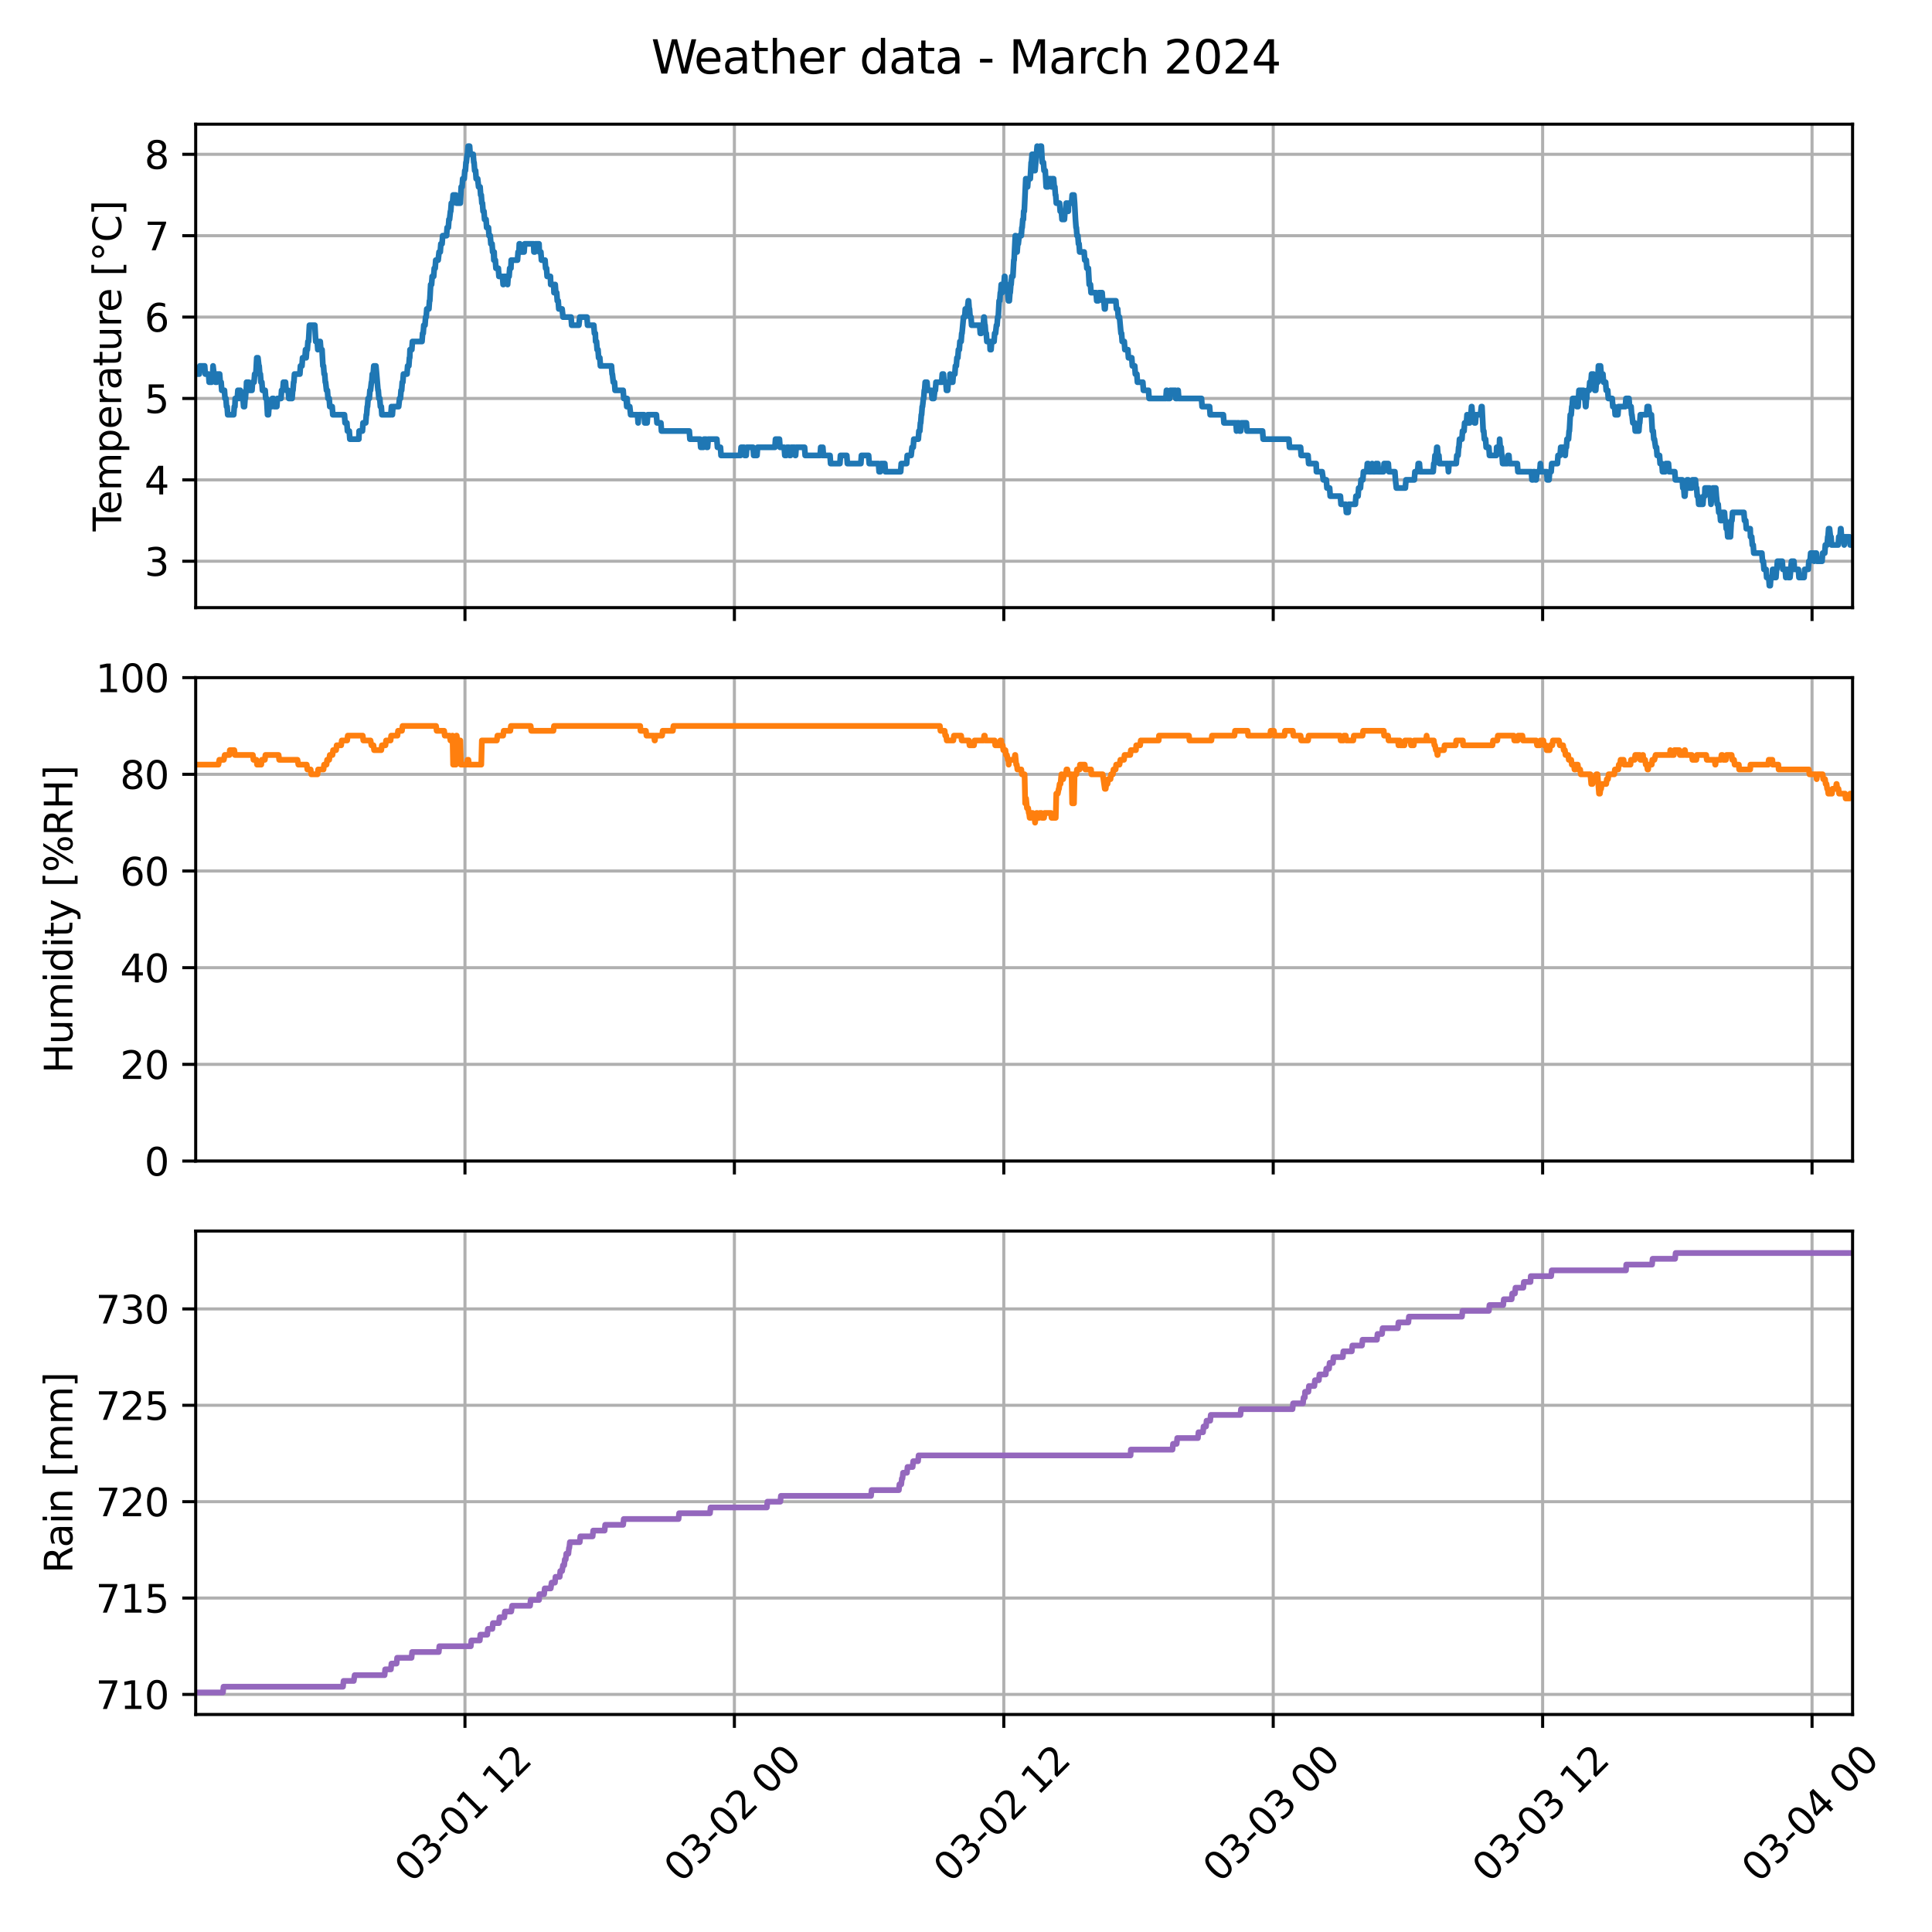 <?xml version="1.0" encoding="utf-8" standalone="no"?>
<!DOCTYPE svg PUBLIC "-//W3C//DTD SVG 1.1//EN"
  "http://www.w3.org/Graphics/SVG/1.1/DTD/svg11.dtd">
<svg xmlns:xlink="http://www.w3.org/1999/xlink" width="504pt" height="504pt" viewBox="0 0 504 504" xmlns="http://www.w3.org/2000/svg" version="1.1">
 <defs>
  <style type="text/css">*{stroke-linejoin: round; stroke-linecap: butt}</style>
 </defs>
 <g id="figure_1">
  <g id="patch_1">
   <path d="M 0 504 
L 504 504 
L 504 0 
L 0 0 
z
" style="fill: #ffffff"/>
  </g>
  <g id="axes_1">
   <g id="patch_2">
    <path d="M 51.05 158.511 
L 483.281 158.511 
L 483.281 32.4 
L 51.05 32.4 
z
" style="fill: #ffffff"/>
   </g>
   <g id="matplotlib.axis_1">
    <g id="xtick_1">
     <g id="line2d_1">
      <path d="M 121.297 158.511 
L 121.297 32.4 
" clip-path="url(#pb5390273db)" style="fill: none; stroke: #b0b0b0; stroke-width: 0.8; stroke-linecap: square"/>
     </g>
     <g id="line2d_2">
      <defs>
       <path id="m357ce46d4e" d="M 0 0 
L 0 3.5 
" style="stroke: #000000; stroke-width: 0.8"/>
      </defs>
      <g>
       <use xlink:href="#m357ce46d4e" x="121.297" y="158.511" style="stroke: #000000; stroke-width: 0.8"/>
      </g>
     </g>
    </g>
    <g id="xtick_2">
     <g id="line2d_3">
      <path d="M 191.58 158.511 
L 191.58 32.4 
" clip-path="url(#pb5390273db)" style="fill: none; stroke: #b0b0b0; stroke-width: 0.8; stroke-linecap: square"/>
     </g>
     <g id="line2d_4">
      <g>
       <use xlink:href="#m357ce46d4e" x="191.58" y="158.511" style="stroke: #000000; stroke-width: 0.8"/>
      </g>
     </g>
    </g>
    <g id="xtick_3">
     <g id="line2d_5">
      <path d="M 261.862 158.511 
L 261.862 32.4 
" clip-path="url(#pb5390273db)" style="fill: none; stroke: #b0b0b0; stroke-width: 0.8; stroke-linecap: square"/>
     </g>
     <g id="line2d_6">
      <g>
       <use xlink:href="#m357ce46d4e" x="261.862" y="158.511" style="stroke: #000000; stroke-width: 0.8"/>
      </g>
     </g>
    </g>
    <g id="xtick_4">
     <g id="line2d_7">
      <path d="M 332.144 158.511 
L 332.144 32.4 
" clip-path="url(#pb5390273db)" style="fill: none; stroke: #b0b0b0; stroke-width: 0.8; stroke-linecap: square"/>
     </g>
     <g id="line2d_8">
      <g>
       <use xlink:href="#m357ce46d4e" x="332.144" y="158.511" style="stroke: #000000; stroke-width: 0.8"/>
      </g>
     </g>
    </g>
    <g id="xtick_5">
     <g id="line2d_9">
      <path d="M 402.426 158.511 
L 402.426 32.4 
" clip-path="url(#pb5390273db)" style="fill: none; stroke: #b0b0b0; stroke-width: 0.8; stroke-linecap: square"/>
     </g>
     <g id="line2d_10">
      <g>
       <use xlink:href="#m357ce46d4e" x="402.426" y="158.511" style="stroke: #000000; stroke-width: 0.8"/>
      </g>
     </g>
    </g>
    <g id="xtick_6">
     <g id="line2d_11">
      <path d="M 472.708 158.511 
L 472.708 32.4 
" clip-path="url(#pb5390273db)" style="fill: none; stroke: #b0b0b0; stroke-width: 0.8; stroke-linecap: square"/>
     </g>
     <g id="line2d_12">
      <g>
       <use xlink:href="#m357ce46d4e" x="472.708" y="158.511" style="stroke: #000000; stroke-width: 0.8"/>
      </g>
     </g>
    </g>
   </g>
   <g id="matplotlib.axis_2">
    <g id="ytick_1">
     <g id="line2d_13">
      <path d="M 51.05 146.409 
L 483.281 146.409 
" clip-path="url(#pb5390273db)" style="fill: none; stroke: #b0b0b0; stroke-width: 0.8; stroke-linecap: square"/>
     </g>
     <g id="line2d_14">
      <defs>
       <path id="m8691369f96" d="M 0 0 
L -3.5 0 
" style="stroke: #000000; stroke-width: 0.8"/>
      </defs>
      <g>
       <use xlink:href="#m8691369f96" x="51.05" y="146.409" style="stroke: #000000; stroke-width: 0.8"/>
      </g>
     </g>
     <g id="text_1">
      <!-- 3 -->
      <g transform="translate(37.688 150.209) scale(0.1 -0.1)">
       <defs>
        <path id="DejaVuSans-33" d="M 2597 2516 
Q 3050 2419 3304 2112 
Q 3559 1806 3559 1356 
Q 3559 666 3084 287 
Q 2609 -91 1734 -91 
Q 1441 -91 1130 -33 
Q 819 25 488 141 
L 488 750 
Q 750 597 1062 519 
Q 1375 441 1716 441 
Q 2309 441 2620 675 
Q 2931 909 2931 1356 
Q 2931 1769 2642 2001 
Q 2353 2234 1838 2234 
L 1294 2234 
L 1294 2753 
L 1863 2753 
Q 2328 2753 2575 2939 
Q 2822 3125 2822 3475 
Q 2822 3834 2567 4026 
Q 2313 4219 1838 4219 
Q 1578 4219 1281 4162 
Q 984 4106 628 3988 
L 628 4550 
Q 988 4650 1302 4700 
Q 1616 4750 1894 4750 
Q 2613 4750 3031 4423 
Q 3450 4097 3450 3541 
Q 3450 3153 3228 2886 
Q 3006 2619 2597 2516 
z
" transform="scale(0.016)"/>
       </defs>
       <use xlink:href="#DejaVuSans-33"/>
      </g>
     </g>
    </g>
    <g id="ytick_2">
     <g id="line2d_15">
      <path d="M 51.05 125.179 
L 483.281 125.179 
" clip-path="url(#pb5390273db)" style="fill: none; stroke: #b0b0b0; stroke-width: 0.8; stroke-linecap: square"/>
     </g>
     <g id="line2d_16">
      <g>
       <use xlink:href="#m8691369f96" x="51.05" y="125.179" style="stroke: #000000; stroke-width: 0.8"/>
      </g>
     </g>
     <g id="text_2">
      <!-- 4 -->
      <g transform="translate(37.688 128.978) scale(0.1 -0.1)">
       <defs>
        <path id="DejaVuSans-34" d="M 2419 4116 
L 825 1625 
L 2419 1625 
L 2419 4116 
z
M 2253 4666 
L 3047 4666 
L 3047 1625 
L 3713 1625 
L 3713 1100 
L 3047 1100 
L 3047 0 
L 2419 0 
L 2419 1100 
L 313 1100 
L 313 1709 
L 2253 4666 
z
" transform="scale(0.016)"/>
       </defs>
       <use xlink:href="#DejaVuSans-34"/>
      </g>
     </g>
    </g>
    <g id="ytick_3">
     <g id="line2d_17">
      <path d="M 51.05 103.948 
L 483.281 103.948 
" clip-path="url(#pb5390273db)" style="fill: none; stroke: #b0b0b0; stroke-width: 0.8; stroke-linecap: square"/>
     </g>
     <g id="line2d_18">
      <g>
       <use xlink:href="#m8691369f96" x="51.05" y="103.948" style="stroke: #000000; stroke-width: 0.8"/>
      </g>
     </g>
     <g id="text_3">
      <!-- 5 -->
      <g transform="translate(37.688 107.747) scale(0.1 -0.1)">
       <defs>
        <path id="DejaVuSans-35" d="M 691 4666 
L 3169 4666 
L 3169 4134 
L 1269 4134 
L 1269 2991 
Q 1406 3038 1543 3061 
Q 1681 3084 1819 3084 
Q 2600 3084 3056 2656 
Q 3513 2228 3513 1497 
Q 3513 744 3044 326 
Q 2575 -91 1722 -91 
Q 1428 -91 1123 -41 
Q 819 9 494 109 
L 494 744 
Q 775 591 1075 516 
Q 1375 441 1709 441 
Q 2250 441 2565 725 
Q 2881 1009 2881 1497 
Q 2881 1984 2565 2268 
Q 2250 2553 1709 2553 
Q 1456 2553 1204 2497 
Q 953 2441 691 2322 
L 691 4666 
z
" transform="scale(0.016)"/>
       </defs>
       <use xlink:href="#DejaVuSans-35"/>
      </g>
     </g>
    </g>
    <g id="ytick_4">
     <g id="line2d_19">
      <path d="M 51.05 82.717 
L 483.281 82.717 
" clip-path="url(#pb5390273db)" style="fill: none; stroke: #b0b0b0; stroke-width: 0.8; stroke-linecap: square"/>
     </g>
     <g id="line2d_20">
      <g>
       <use xlink:href="#m8691369f96" x="51.05" y="82.717" style="stroke: #000000; stroke-width: 0.8"/>
      </g>
     </g>
     <g id="text_4">
      <!-- 6 -->
      <g transform="translate(37.688 86.516) scale(0.1 -0.1)">
       <defs>
        <path id="DejaVuSans-36" d="M 2113 2584 
Q 1688 2584 1439 2293 
Q 1191 2003 1191 1497 
Q 1191 994 1439 701 
Q 1688 409 2113 409 
Q 2538 409 2786 701 
Q 3034 994 3034 1497 
Q 3034 2003 2786 2293 
Q 2538 2584 2113 2584 
z
M 3366 4563 
L 3366 3988 
Q 3128 4100 2886 4159 
Q 2644 4219 2406 4219 
Q 1781 4219 1451 3797 
Q 1122 3375 1075 2522 
Q 1259 2794 1537 2939 
Q 1816 3084 2150 3084 
Q 2853 3084 3261 2657 
Q 3669 2231 3669 1497 
Q 3669 778 3244 343 
Q 2819 -91 2113 -91 
Q 1303 -91 875 529 
Q 447 1150 447 2328 
Q 447 3434 972 4092 
Q 1497 4750 2381 4750 
Q 2619 4750 2861 4703 
Q 3103 4656 3366 4563 
z
" transform="scale(0.016)"/>
       </defs>
       <use xlink:href="#DejaVuSans-36"/>
      </g>
     </g>
    </g>
    <g id="ytick_5">
     <g id="line2d_21">
      <path d="M 51.05 61.486 
L 483.281 61.486 
" clip-path="url(#pb5390273db)" style="fill: none; stroke: #b0b0b0; stroke-width: 0.8; stroke-linecap: square"/>
     </g>
     <g id="line2d_22">
      <g>
       <use xlink:href="#m8691369f96" x="51.05" y="61.486" style="stroke: #000000; stroke-width: 0.8"/>
      </g>
     </g>
     <g id="text_5">
      <!-- 7 -->
      <g transform="translate(37.688 65.285) scale(0.1 -0.1)">
       <defs>
        <path id="DejaVuSans-37" d="M 525 4666 
L 3525 4666 
L 3525 4397 
L 1831 0 
L 1172 0 
L 2766 4134 
L 525 4134 
L 525 4666 
z
" transform="scale(0.016)"/>
       </defs>
       <use xlink:href="#DejaVuSans-37"/>
      </g>
     </g>
    </g>
    <g id="ytick_6">
     <g id="line2d_23">
      <path d="M 51.05 40.255 
L 483.281 40.255 
" clip-path="url(#pb5390273db)" style="fill: none; stroke: #b0b0b0; stroke-width: 0.8; stroke-linecap: square"/>
     </g>
     <g id="line2d_24">
      <g>
       <use xlink:href="#m8691369f96" x="51.05" y="40.255" style="stroke: #000000; stroke-width: 0.8"/>
      </g>
     </g>
     <g id="text_6">
      <!-- 8 -->
      <g transform="translate(37.688 44.055) scale(0.1 -0.1)">
       <defs>
        <path id="DejaVuSans-38" d="M 2034 2216 
Q 1584 2216 1326 1975 
Q 1069 1734 1069 1313 
Q 1069 891 1326 650 
Q 1584 409 2034 409 
Q 2484 409 2743 651 
Q 3003 894 3003 1313 
Q 3003 1734 2745 1975 
Q 2488 2216 2034 2216 
z
M 1403 2484 
Q 997 2584 770 2862 
Q 544 3141 544 3541 
Q 544 4100 942 4425 
Q 1341 4750 2034 4750 
Q 2731 4750 3128 4425 
Q 3525 4100 3525 3541 
Q 3525 3141 3298 2862 
Q 3072 2584 2669 2484 
Q 3125 2378 3379 2068 
Q 3634 1759 3634 1313 
Q 3634 634 3220 271 
Q 2806 -91 2034 -91 
Q 1263 -91 848 271 
Q 434 634 434 1313 
Q 434 1759 690 2068 
Q 947 2378 1403 2484 
z
M 1172 3481 
Q 1172 3119 1398 2916 
Q 1625 2713 2034 2713 
Q 2441 2713 2670 2916 
Q 2900 3119 2900 3481 
Q 2900 3844 2670 4047 
Q 2441 4250 2034 4250 
Q 1625 4250 1398 4047 
Q 1172 3844 1172 3481 
z
" transform="scale(0.016)"/>
       </defs>
       <use xlink:href="#DejaVuSans-38"/>
      </g>
     </g>
    </g>
    <g id="text_7">
     <!-- Temperature [°C] -->
     <g transform="translate(31.608 138.607) rotate(-90) scale(0.1 -0.1)">
      <defs>
       <path id="DejaVuSans-54" d="M -19 4666 
L 3928 4666 
L 3928 4134 
L 2272 4134 
L 2272 0 
L 1638 0 
L 1638 4134 
L -19 4134 
L -19 4666 
z
" transform="scale(0.016)"/>
       <path id="DejaVuSans-65" d="M 3597 1894 
L 3597 1613 
L 953 1613 
Q 991 1019 1311 708 
Q 1631 397 2203 397 
Q 2534 397 2845 478 
Q 3156 559 3463 722 
L 3463 178 
Q 3153 47 2828 -22 
Q 2503 -91 2169 -91 
Q 1331 -91 842 396 
Q 353 884 353 1716 
Q 353 2575 817 3079 
Q 1281 3584 2069 3584 
Q 2775 3584 3186 3129 
Q 3597 2675 3597 1894 
z
M 3022 2063 
Q 3016 2534 2758 2815 
Q 2500 3097 2075 3097 
Q 1594 3097 1305 2825 
Q 1016 2553 972 2059 
L 3022 2063 
z
" transform="scale(0.016)"/>
       <path id="DejaVuSans-6d" d="M 3328 2828 
Q 3544 3216 3844 3400 
Q 4144 3584 4550 3584 
Q 5097 3584 5394 3201 
Q 5691 2819 5691 2113 
L 5691 0 
L 5113 0 
L 5113 2094 
Q 5113 2597 4934 2840 
Q 4756 3084 4391 3084 
Q 3944 3084 3684 2787 
Q 3425 2491 3425 1978 
L 3425 0 
L 2847 0 
L 2847 2094 
Q 2847 2600 2669 2842 
Q 2491 3084 2119 3084 
Q 1678 3084 1418 2786 
Q 1159 2488 1159 1978 
L 1159 0 
L 581 0 
L 581 3500 
L 1159 3500 
L 1159 2956 
Q 1356 3278 1631 3431 
Q 1906 3584 2284 3584 
Q 2666 3584 2933 3390 
Q 3200 3197 3328 2828 
z
" transform="scale(0.016)"/>
       <path id="DejaVuSans-70" d="M 1159 525 
L 1159 -1331 
L 581 -1331 
L 581 3500 
L 1159 3500 
L 1159 2969 
Q 1341 3281 1617 3432 
Q 1894 3584 2278 3584 
Q 2916 3584 3314 3078 
Q 3713 2572 3713 1747 
Q 3713 922 3314 415 
Q 2916 -91 2278 -91 
Q 1894 -91 1617 61 
Q 1341 213 1159 525 
z
M 3116 1747 
Q 3116 2381 2855 2742 
Q 2594 3103 2138 3103 
Q 1681 3103 1420 2742 
Q 1159 2381 1159 1747 
Q 1159 1113 1420 752 
Q 1681 391 2138 391 
Q 2594 391 2855 752 
Q 3116 1113 3116 1747 
z
" transform="scale(0.016)"/>
       <path id="DejaVuSans-72" d="M 2631 2963 
Q 2534 3019 2420 3045 
Q 2306 3072 2169 3072 
Q 1681 3072 1420 2755 
Q 1159 2438 1159 1844 
L 1159 0 
L 581 0 
L 581 3500 
L 1159 3500 
L 1159 2956 
Q 1341 3275 1631 3429 
Q 1922 3584 2338 3584 
Q 2397 3584 2469 3576 
Q 2541 3569 2628 3553 
L 2631 2963 
z
" transform="scale(0.016)"/>
       <path id="DejaVuSans-61" d="M 2194 1759 
Q 1497 1759 1228 1600 
Q 959 1441 959 1056 
Q 959 750 1161 570 
Q 1363 391 1709 391 
Q 2188 391 2477 730 
Q 2766 1069 2766 1631 
L 2766 1759 
L 2194 1759 
z
M 3341 1997 
L 3341 0 
L 2766 0 
L 2766 531 
Q 2569 213 2275 61 
Q 1981 -91 1556 -91 
Q 1019 -91 701 211 
Q 384 513 384 1019 
Q 384 1609 779 1909 
Q 1175 2209 1959 2209 
L 2766 2209 
L 2766 2266 
Q 2766 2663 2505 2880 
Q 2244 3097 1772 3097 
Q 1472 3097 1187 3025 
Q 903 2953 641 2809 
L 641 3341 
Q 956 3463 1253 3523 
Q 1550 3584 1831 3584 
Q 2591 3584 2966 3190 
Q 3341 2797 3341 1997 
z
" transform="scale(0.016)"/>
       <path id="DejaVuSans-74" d="M 1172 4494 
L 1172 3500 
L 2356 3500 
L 2356 3053 
L 1172 3053 
L 1172 1153 
Q 1172 725 1289 603 
Q 1406 481 1766 481 
L 2356 481 
L 2356 0 
L 1766 0 
Q 1100 0 847 248 
Q 594 497 594 1153 
L 594 3053 
L 172 3053 
L 172 3500 
L 594 3500 
L 594 4494 
L 1172 4494 
z
" transform="scale(0.016)"/>
       <path id="DejaVuSans-75" d="M 544 1381 
L 544 3500 
L 1119 3500 
L 1119 1403 
Q 1119 906 1312 657 
Q 1506 409 1894 409 
Q 2359 409 2629 706 
Q 2900 1003 2900 1516 
L 2900 3500 
L 3475 3500 
L 3475 0 
L 2900 0 
L 2900 538 
Q 2691 219 2414 64 
Q 2138 -91 1772 -91 
Q 1169 -91 856 284 
Q 544 659 544 1381 
z
M 1991 3584 
L 1991 3584 
z
" transform="scale(0.016)"/>
       <path id="DejaVuSans-20" transform="scale(0.016)"/>
       <path id="DejaVuSans-5b" d="M 550 4863 
L 1875 4863 
L 1875 4416 
L 1125 4416 
L 1125 -397 
L 1875 -397 
L 1875 -844 
L 550 -844 
L 550 4863 
z
" transform="scale(0.016)"/>
       <path id="DejaVuSans-b0" d="M 1600 4347 
Q 1350 4347 1178 4173 
Q 1006 4000 1006 3750 
Q 1006 3503 1178 3333 
Q 1350 3163 1600 3163 
Q 1850 3163 2022 3333 
Q 2194 3503 2194 3750 
Q 2194 3997 2020 4172 
Q 1847 4347 1600 4347 
z
M 1600 4750 
Q 1800 4750 1984 4673 
Q 2169 4597 2303 4453 
Q 2447 4313 2519 4134 
Q 2591 3956 2591 3750 
Q 2591 3338 2302 3052 
Q 2013 2766 1594 2766 
Q 1172 2766 890 3047 
Q 609 3328 609 3750 
Q 609 4169 896 4459 
Q 1184 4750 1600 4750 
z
" transform="scale(0.016)"/>
       <path id="DejaVuSans-43" d="M 4122 4306 
L 4122 3641 
Q 3803 3938 3442 4084 
Q 3081 4231 2675 4231 
Q 1875 4231 1450 3742 
Q 1025 3253 1025 2328 
Q 1025 1406 1450 917 
Q 1875 428 2675 428 
Q 3081 428 3442 575 
Q 3803 722 4122 1019 
L 4122 359 
Q 3791 134 3420 21 
Q 3050 -91 2638 -91 
Q 1578 -91 968 557 
Q 359 1206 359 2328 
Q 359 3453 968 4101 
Q 1578 4750 2638 4750 
Q 3056 4750 3426 4639 
Q 3797 4528 4122 4306 
z
" transform="scale(0.016)"/>
       <path id="DejaVuSans-5d" d="M 1947 4863 
L 1947 -844 
L 622 -844 
L 622 -397 
L 1369 -397 
L 1369 4416 
L 622 4416 
L 622 4863 
L 1947 4863 
z
" transform="scale(0.016)"/>
      </defs>
      <use xlink:href="#DejaVuSans-54"/>
      <use xlink:href="#DejaVuSans-65" x="44.084"/>
      <use xlink:href="#DejaVuSans-6d" x="105.607"/>
      <use xlink:href="#DejaVuSans-70" x="203.02"/>
      <use xlink:href="#DejaVuSans-65" x="266.496"/>
      <use xlink:href="#DejaVuSans-72" x="328.02"/>
      <use xlink:href="#DejaVuSans-61" x="369.133"/>
      <use xlink:href="#DejaVuSans-74" x="430.412"/>
      <use xlink:href="#DejaVuSans-75" x="469.621"/>
      <use xlink:href="#DejaVuSans-72" x="533"/>
      <use xlink:href="#DejaVuSans-65" x="571.863"/>
      <use xlink:href="#DejaVuSans-20" x="633.387"/>
      <use xlink:href="#DejaVuSans-5b" x="665.174"/>
      <use xlink:href="#DejaVuSans-b0" x="704.188"/>
      <use xlink:href="#DejaVuSans-43" x="754.188"/>
      <use xlink:href="#DejaVuSans-5d" x="824.012"/>
     </g>
    </g>
   </g>
   <g id="line2d_25">
    <path d="M 51.05 97.579 
L 51.987 97.579 
L 52.143 95.455 
L 53.393 95.455 
L 53.549 97.579 
L 54.408 97.579 
L 54.564 99.702 
L 55.189 99.702 
L 55.345 97.579 
L 55.502 97.579 
L 55.58 95.455 
L 55.814 97.579 
L 56.048 97.579 
L 56.204 99.702 
L 56.516 99.702 
L 56.673 97.579 
L 57.297 97.579 
L 57.453 99.702 
L 57.688 99.702 
L 57.844 101.825 
L 58.547 101.825 
L 58.703 103.948 
L 58.938 103.948 
L 59.094 106.071 
L 59.25 106.071 
L 59.406 108.194 
L 60.968 108.194 
L 61.124 106.071 
L 61.28 106.071 
L 61.358 103.948 
L 61.905 103.948 
L 62.061 101.825 
L 62.217 101.825 
L 62.374 103.948 
L 62.53 101.825 
L 62.686 101.825 
L 62.842 103.948 
L 63.388 103.948 
L 63.544 106.071 
L 63.779 106.071 
L 63.935 103.948 
L 64.013 103.948 
L 64.169 101.825 
L 64.248 101.825 
L 64.325 99.702 
L 64.872 99.702 
L 65.029 101.825 
L 65.731 101.825 
L 65.888 99.702 
L 66.278 99.702 
L 66.434 97.579 
L 66.747 97.579 
L 66.98 93.332 
L 67.294 93.332 
L 67.527 95.455 
L 67.605 95.455 
L 67.761 97.579 
L 67.918 97.579 
L 68.074 99.702 
L 68.308 99.702 
L 68.465 101.825 
L 69.167 101.825 
L 69.323 103.948 
L 69.558 103.948 
L 69.792 108.194 
L 70.026 108.194 
L 70.183 106.071 
L 70.885 106.071 
L 71.041 103.948 
L 71.354 103.948 
L 71.51 106.071 
L 72.213 106.071 
L 72.369 103.948 
L 73.306 103.948 
L 73.462 101.825 
L 73.775 101.825 
L 73.931 99.702 
L 74.477 99.702 
L 74.634 101.825 
L 75.18 101.825 
L 75.337 103.948 
L 76.196 103.948 
L 76.351 101.825 
L 76.43 101.825 
L 76.586 99.702 
L 76.664 99.702 
L 76.82 97.579 
L 78.226 97.579 
L 78.382 95.455 
L 78.773 95.455 
L 78.929 93.332 
L 79.553 93.332 
L 79.71 91.209 
L 79.866 93.332 
L 80.022 91.209 
L 80.178 91.209 
L 80.334 89.086 
L 80.491 89.086 
L 80.724 84.84 
L 82.13 84.84 
L 82.365 89.086 
L 82.755 89.086 
L 82.911 91.209 
L 83.067 89.086 
L 83.536 89.086 
L 83.692 91.209 
L 84.004 91.209 
L 84.239 95.455 
L 84.395 95.455 
L 84.551 97.579 
L 84.707 97.579 
L 84.864 99.702 
L 84.942 99.702 
L 85.176 101.825 
L 85.41 101.825 
L 85.566 103.948 
L 85.878 103.948 
L 86.035 106.071 
L 86.659 106.071 
L 86.815 108.194 
L 89.861 108.194 
L 90.017 110.317 
L 90.486 110.317 
L 90.642 112.44 
L 91.111 112.44 
L 91.267 114.563 
L 93.61 114.563 
L 93.687 112.44 
L 94.547 112.44 
L 94.703 110.317 
L 95.405 110.317 
L 95.562 108.194 
L 95.64 108.194 
L 95.796 106.071 
L 95.874 106.071 
L 96.03 103.948 
L 96.343 103.948 
L 96.499 101.825 
L 96.655 101.825 
L 96.889 99.702 
L 96.967 99.702 
L 97.123 97.579 
L 97.358 97.579 
L 97.514 95.455 
L 98.061 95.455 
L 98.608 101.825 
L 98.685 101.825 
L 98.841 103.948 
L 99.076 103.948 
L 99.232 106.071 
L 99.466 106.071 
L 99.623 108.194 
L 101.965 108.194 
L 102.121 106.071 
L 102.277 108.194 
L 102.356 108.194 
L 102.512 106.071 
L 103.995 106.071 
L 104.23 103.948 
L 104.464 103.948 
L 104.62 101.825 
L 104.776 101.825 
L 104.932 99.702 
L 105.089 99.702 
L 105.245 97.579 
L 106.182 97.579 
L 106.338 95.455 
L 106.65 95.455 
L 106.807 93.332 
L 106.885 93.332 
L 106.963 91.209 
L 107.431 91.209 
L 107.588 89.086 
L 110.086 89.086 
L 110.243 86.963 
L 110.399 86.963 
L 110.555 84.84 
L 110.867 84.84 
L 111.024 82.717 
L 111.18 82.717 
L 111.336 80.594 
L 111.883 80.594 
L 112.039 78.471 
L 112.117 78.471 
L 112.351 74.225 
L 112.585 74.225 
L 112.742 72.102 
L 113.132 72.102 
L 113.288 69.978 
L 113.522 69.978 
L 113.679 67.855 
L 114.304 67.855 
L 114.538 65.732 
L 114.85 65.732 
L 115.006 63.609 
L 115.319 63.609 
L 115.475 61.486 
L 116.49 61.486 
L 116.646 59.363 
L 116.958 59.363 
L 117.115 57.24 
L 117.271 57.24 
L 117.505 55.117 
L 117.583 55.117 
L 117.739 52.994 
L 118.052 52.994 
L 118.208 50.871 
L 118.911 50.871 
L 119.067 52.994 
L 120.082 52.994 
L 120.316 48.748 
L 120.551 48.748 
L 120.707 46.625 
L 121.098 46.625 
L 121.254 44.502 
L 121.41 44.502 
L 121.566 42.378 
L 121.644 42.378 
L 121.878 40.255 
L 121.956 40.255 
L 122.112 38.132 
L 122.503 38.132 
L 122.659 40.255 
L 123.44 40.255 
L 123.596 42.378 
L 123.674 42.378 
L 123.83 44.502 
L 124.065 44.502 
L 124.221 46.625 
L 124.612 46.625 
L 124.846 48.748 
L 125.236 48.748 
L 125.392 50.871 
L 125.548 50.871 
L 125.705 52.994 
L 125.861 52.994 
L 126.017 55.117 
L 126.251 55.117 
L 126.408 57.24 
L 126.798 57.24 
L 126.954 59.363 
L 127.422 59.363 
L 127.579 61.486 
L 127.891 61.486 
L 128.047 63.609 
L 128.36 63.609 
L 128.516 65.732 
L 128.75 65.732 
L 128.828 67.855 
L 128.907 65.732 
L 128.985 67.855 
L 129.219 67.855 
L 129.375 69.978 
L 130 69.978 
L 130.156 72.102 
L 131.093 72.102 
L 131.249 74.225 
L 131.327 74.225 
L 131.483 72.102 
L 132.264 72.102 
L 132.42 74.225 
L 132.576 72.102 
L 132.811 72.102 
L 132.967 69.978 
L 133.28 69.978 
L 133.357 67.855 
L 134.997 67.855 
L 135.154 65.732 
L 135.388 65.732 
L 135.466 63.609 
L 135.544 65.732 
L 135.622 63.609 
L 135.779 65.732 
L 136.716 65.732 
L 136.872 63.609 
L 139.214 63.609 
L 139.293 65.732 
L 139.527 65.732 
L 139.683 63.609 
L 140.62 63.609 
L 140.698 65.732 
L 141.089 65.732 
L 141.245 67.855 
L 142.182 67.855 
L 142.338 69.978 
L 142.572 69.978 
L 142.728 72.102 
L 143.588 72.102 
L 143.665 74.225 
L 144.446 74.225 
L 144.525 76.348 
L 144.681 74.225 
L 144.759 76.348 
L 144.837 74.225 
L 144.993 76.348 
L 145.228 76.348 
L 145.383 78.471 
L 145.618 78.471 
L 145.774 80.594 
L 146.633 80.594 
L 146.867 82.717 
L 148.975 82.717 
L 149.132 84.84 
L 151.006 84.84 
L 151.24 82.717 
L 153.115 82.717 
L 153.271 84.84 
L 154.91 84.84 
L 155.067 86.963 
L 155.301 86.963 
L 155.379 89.086 
L 155.613 89.086 
L 155.77 91.209 
L 156.004 91.209 
L 156.16 93.332 
L 156.472 93.332 
L 156.628 95.455 
L 159.518 95.455 
L 159.674 97.579 
L 159.752 97.579 
L 159.986 99.702 
L 160.299 99.702 
L 160.455 101.825 
L 162.563 101.825 
L 162.719 103.948 
L 163.344 103.948 
L 163.5 106.071 
L 163.579 103.948 
L 163.735 106.071 
L 164.282 106.071 
L 164.516 108.194 
L 166.312 108.194 
L 166.468 110.317 
L 166.624 108.194 
L 168.03 108.194 
L 168.186 110.317 
L 168.81 110.317 
L 168.967 108.194 
L 171.231 108.194 
L 171.388 110.317 
L 172.403 110.317 
L 172.559 112.44 
L 179.822 112.44 
L 179.978 114.563 
L 182.633 114.563 
L 182.789 116.686 
L 183.491 116.686 
L 183.648 114.563 
L 184.195 114.563 
L 184.351 116.686 
L 184.585 116.686 
L 184.741 114.563 
L 187.006 114.563 
L 187.162 116.686 
L 187.943 116.686 
L 188.099 118.809 
L 193.175 118.809 
L 193.331 116.686 
L 194.112 116.686 
L 194.268 118.809 
L 194.659 118.809 
L 194.815 116.686 
L 196.455 116.686 
L 196.611 118.809 
L 197.47 118.809 
L 197.626 116.686 
L 202.155 116.686 
L 202.312 114.563 
L 203.326 114.563 
L 203.483 116.686 
L 204.576 116.686 
L 204.732 118.809 
L 205.123 118.809 
L 205.279 116.686 
L 205.825 116.686 
L 205.982 118.809 
L 206.216 118.809 
L 206.372 116.686 
L 207.309 116.686 
L 207.466 118.809 
L 207.543 118.809 
L 207.7 116.686 
L 209.887 116.686 
L 210.042 118.809 
L 213.947 118.809 
L 214.103 116.686 
L 214.26 116.686 
L 214.494 118.809 
L 214.572 118.809 
L 214.65 116.686 
L 214.806 118.809 
L 216.524 118.809 
L 216.68 120.932 
L 219.101 120.932 
L 219.257 118.809 
L 220.897 118.809 
L 221.053 120.932 
L 224.568 120.932 
L 224.723 118.809 
L 226.597 118.809 
L 226.754 120.932 
L 229.175 120.932 
L 229.331 123.055 
L 229.643 123.055 
L 229.799 120.932 
L 230.814 120.932 
L 230.971 123.055 
L 234.953 123.055 
L 235.11 120.932 
L 236.515 120.932 
L 236.671 118.809 
L 237.686 118.809 
L 237.921 116.686 
L 238.233 116.686 
L 238.389 114.563 
L 239.561 114.563 
L 239.717 112.44 
L 239.951 112.44 
L 240.107 110.317 
L 240.185 110.317 
L 240.341 108.194 
L 240.42 108.194 
L 240.576 106.071 
L 240.654 106.071 
L 240.888 103.948 
L 240.966 103.948 
L 241.122 101.825 
L 241.201 101.825 
L 241.357 99.702 
L 241.826 99.702 
L 241.982 101.825 
L 242.997 101.825 
L 243.153 103.948 
L 243.622 103.948 
L 243.856 101.825 
L 244.012 101.825 
L 244.168 99.702 
L 245.652 99.702 
L 245.808 97.579 
L 246.12 97.579 
L 246.276 99.702 
L 246.745 99.702 
L 246.901 101.825 
L 247.213 101.825 
L 247.37 99.702 
L 247.76 99.702 
L 247.838 97.579 
L 247.994 99.702 
L 248.541 99.702 
L 248.698 97.579 
L 249.088 97.579 
L 249.244 95.455 
L 249.478 95.455 
L 249.634 93.332 
L 249.868 93.332 
L 250.025 91.209 
L 250.259 91.209 
L 250.415 89.086 
L 250.728 89.086 
L 250.884 86.963 
L 250.962 86.963 
L 251.353 82.717 
L 251.665 82.717 
L 251.821 80.594 
L 252.367 80.594 
L 252.602 78.471 
L 252.68 78.471 
L 252.836 80.594 
L 252.914 80.594 
L 253.07 82.717 
L 253.304 82.717 
L 253.461 84.84 
L 255.569 84.84 
L 255.726 86.963 
L 255.96 86.963 
L 256.116 84.84 
L 256.506 84.84 
L 256.663 82.717 
L 256.74 82.717 
L 256.897 84.84 
L 256.975 84.84 
L 257.131 86.963 
L 257.287 86.963 
L 257.443 89.086 
L 258.224 89.086 
L 258.303 91.209 
L 258.537 91.209 
L 258.693 89.086 
L 259.318 89.086 
L 259.474 86.963 
L 259.708 86.963 
L 259.942 84.84 
L 260.099 84.84 
L 260.255 82.717 
L 260.411 82.717 
L 260.645 78.471 
L 260.801 78.471 
L 260.957 76.348 
L 261.036 76.348 
L 261.192 74.225 
L 261.27 74.225 
L 261.426 76.348 
L 261.582 74.225 
L 261.895 74.225 
L 262.051 72.102 
L 262.129 72.102 
L 262.285 74.225 
L 262.676 74.225 
L 263.066 78.471 
L 263.3 78.471 
L 263.456 76.348 
L 263.535 76.348 
L 263.691 74.225 
L 263.769 74.225 
L 263.925 72.102 
L 264.238 72.102 
L 264.472 67.855 
L 264.549 67.855 
L 264.862 61.486 
L 264.94 61.486 
L 265.096 63.609 
L 265.174 63.609 
L 265.33 65.732 
L 265.487 63.609 
L 265.643 63.609 
L 265.877 61.486 
L 266.424 61.486 
L 266.58 59.363 
L 266.658 59.363 
L 266.814 57.24 
L 266.971 57.24 
L 267.048 55.117 
L 267.205 55.117 
L 267.595 46.625 
L 267.751 46.625 
L 267.908 48.748 
L 268.064 48.748 
L 268.22 46.625 
L 268.766 46.625 
L 269.001 42.378 
L 269.079 42.378 
L 269.235 40.255 
L 269.47 40.255 
L 269.703 44.502 
L 270.016 44.502 
L 270.563 38.132 
L 270.719 40.255 
L 271.187 40.255 
L 271.344 38.132 
L 271.656 38.132 
L 271.89 42.378 
L 272.202 42.378 
L 272.359 44.502 
L 272.671 44.502 
L 272.906 48.748 
L 273.374 48.748 
L 273.53 46.625 
L 274.155 46.625 
L 274.311 48.748 
L 274.389 46.625 
L 274.857 46.625 
L 275.014 48.748 
L 275.17 48.748 
L 275.326 50.871 
L 275.405 50.871 
L 275.561 52.994 
L 276.419 52.994 
L 276.575 55.117 
L 276.888 55.117 
L 277.044 57.24 
L 277.669 57.24 
L 277.825 55.117 
L 277.981 55.117 
L 278.137 52.994 
L 278.45 52.994 
L 278.606 55.117 
L 278.684 55.117 
L 278.762 52.994 
L 279.543 52.994 
L 279.699 50.871 
L 280.011 50.871 
L 280.09 52.994 
L 280.168 50.871 
L 280.324 52.994 
L 280.558 57.24 
L 280.714 59.363 
L 280.792 59.363 
L 280.948 61.486 
L 281.183 61.486 
L 281.339 63.609 
L 281.495 63.609 
L 281.651 65.732 
L 282.823 65.732 
L 282.979 67.855 
L 283.369 67.855 
L 283.526 69.978 
L 283.916 69.978 
L 284.15 74.225 
L 284.463 74.225 
L 284.619 76.348 
L 285.946 76.348 
L 286.102 78.471 
L 286.493 78.471 
L 286.649 76.348 
L 287.508 76.348 
L 287.665 78.471 
L 287.977 78.471 
L 288.133 80.594 
L 288.289 80.594 
L 288.445 78.471 
L 291.1 78.471 
L 291.256 80.594 
L 291.569 80.594 
L 291.725 82.717 
L 292.037 82.717 
L 292.428 86.963 
L 292.584 86.963 
L 292.74 89.086 
L 293.287 89.086 
L 293.443 91.209 
L 294.224 91.209 
L 294.38 93.332 
L 295.239 93.332 
L 295.395 95.455 
L 296.02 95.455 
L 296.176 97.579 
L 296.567 97.579 
L 296.723 99.702 
L 298.128 99.702 
L 298.285 101.825 
L 299.612 101.825 
L 299.769 103.948 
L 304.142 103.948 
L 304.298 101.825 
L 304.376 101.825 
L 304.532 103.948 
L 305.157 103.948 
L 305.313 101.825 
L 306.64 101.825 
L 306.718 103.948 
L 307.109 103.948 
L 307.265 101.825 
L 307.343 101.825 
L 307.499 103.948 
L 313.434 103.948 
L 313.59 106.071 
L 315.543 106.071 
L 315.699 108.194 
L 319.135 108.194 
L 319.291 110.317 
L 322.415 110.317 
L 322.571 112.44 
L 322.727 110.317 
L 323.196 110.317 
L 323.352 112.44 
L 323.664 112.44 
L 323.82 110.317 
L 325.148 110.317 
L 325.304 112.44 
L 329.365 112.44 
L 329.521 114.563 
L 336.237 114.563 
L 336.393 116.686 
L 339.282 116.686 
L 339.439 118.809 
L 341.234 118.809 
L 341.391 120.932 
L 343.343 120.932 
L 343.421 123.055 
L 344.905 123.055 
L 345.217 125.179 
L 345.998 125.179 
L 346.154 127.302 
L 346.857 127.302 
L 347.013 129.425 
L 349.668 129.425 
L 349.824 131.548 
L 351.074 131.548 
L 351.23 133.671 
L 351.698 133.671 
L 351.855 131.548 
L 353.573 131.548 
L 353.729 129.425 
L 354.276 129.425 
L 354.432 127.302 
L 354.9 127.302 
L 355.057 125.179 
L 355.525 125.179 
L 355.681 123.055 
L 356.54 123.055 
L 356.696 120.932 
L 356.931 120.932 
L 357.087 123.055 
L 357.79 123.055 
L 357.946 120.932 
L 358.102 123.055 
L 358.805 123.055 
L 358.961 120.932 
L 359.039 120.932 
L 359.195 123.055 
L 359.274 123.055 
L 359.43 120.932 
L 359.586 123.055 
L 360.913 123.055 
L 361.069 120.932 
L 362.163 120.932 
L 362.319 123.055 
L 363.881 123.055 
L 364.037 125.179 
L 364.271 127.302 
L 366.614 127.302 
L 366.77 125.179 
L 368.957 125.179 
L 369.113 123.055 
L 369.816 123.055 
L 369.972 120.932 
L 370.284 120.932 
L 370.44 123.055 
L 373.876 123.055 
L 374.032 120.932 
L 374.189 120.932 
L 374.345 118.809 
L 374.657 118.809 
L 374.813 116.686 
L 374.969 116.686 
L 375.126 118.809 
L 375.36 118.809 
L 375.516 120.932 
L 377.703 120.932 
L 377.859 123.055 
L 378.015 120.932 
L 379.889 120.932 
L 380.046 118.809 
L 380.358 118.809 
L 380.514 116.686 
L 380.592 116.686 
L 380.748 114.563 
L 381.373 114.563 
L 381.529 112.44 
L 381.92 112.44 
L 382.076 110.317 
L 382.545 110.317 
L 382.701 108.194 
L 382.779 108.194 
L 382.935 110.317 
L 383.403 110.317 
L 383.559 108.194 
L 383.716 108.194 
L 383.872 106.071 
L 383.95 106.071 
L 384.106 108.194 
L 384.497 108.194 
L 384.653 110.317 
L 384.887 110.317 
L 385.043 108.194 
L 386.214 108.194 
L 386.449 106.071 
L 386.605 106.071 
L 386.918 112.44 
L 387.074 112.44 
L 387.23 114.563 
L 387.542 114.563 
L 387.698 116.686 
L 388.401 116.686 
L 388.557 118.809 
L 390.354 118.809 
L 390.431 116.686 
L 391.135 116.686 
L 391.212 114.563 
L 391.369 116.686 
L 391.603 116.686 
L 391.759 118.809 
L 391.837 118.809 
L 391.994 120.932 
L 393.243 120.932 
L 393.399 118.809 
L 393.633 118.809 
L 393.789 120.932 
L 395.82 120.932 
L 395.976 123.055 
L 399.49 123.055 
L 399.646 125.179 
L 399.881 125.179 
L 400.037 123.055 
L 400.349 123.055 
L 400.505 125.179 
L 400.739 125.179 
L 400.974 123.055 
L 401.676 123.055 
L 401.833 120.932 
L 401.989 123.055 
L 403.473 123.055 
L 403.629 125.179 
L 404.098 125.179 
L 404.254 123.055 
L 404.644 123.055 
L 404.8 120.932 
L 406.284 120.932 
L 406.44 118.809 
L 406.987 118.809 
L 407.143 116.686 
L 408.08 116.686 
L 408.314 118.809 
L 408.471 116.686 
L 408.627 116.686 
L 408.783 114.563 
L 409.173 114.563 
L 409.329 112.44 
L 409.408 112.44 
L 409.642 108.194 
L 409.876 108.194 
L 410.033 106.071 
L 410.11 106.071 
L 410.266 103.948 
L 411.203 103.948 
L 411.36 106.071 
L 411.672 106.071 
L 411.907 101.825 
L 413.078 101.825 
L 413.234 103.948 
L 413.468 103.948 
L 413.625 106.071 
L 413.702 106.071 
L 413.859 103.948 
L 413.937 103.948 
L 414.015 101.825 
L 414.562 101.825 
L 414.718 99.702 
L 415.03 99.702 
L 415.186 97.579 
L 415.655 97.579 
L 415.811 99.702 
L 415.889 99.702 
L 416.045 101.825 
L 416.28 101.825 
L 416.436 99.702 
L 416.826 99.702 
L 416.983 95.455 
L 417.529 95.455 
L 417.685 97.579 
L 418.154 97.579 
L 418.31 99.702 
L 418.856 99.702 
L 419.013 101.825 
L 419.403 101.825 
L 419.559 103.948 
L 420.574 103.948 
L 420.731 106.071 
L 421.199 106.071 
L 421.356 108.194 
L 422.058 108.194 
L 422.215 106.071 
L 424.01 106.071 
L 424.167 103.948 
L 424.947 103.948 
L 425.104 106.071 
L 425.494 106.071 
L 425.65 108.194 
L 425.728 108.194 
L 425.963 110.317 
L 426.432 110.317 
L 426.588 112.44 
L 427.525 112.44 
L 427.681 110.317 
L 427.759 110.317 
L 427.915 108.194 
L 429.555 108.194 
L 429.711 106.071 
L 430.101 106.071 
L 430.336 108.194 
L 430.804 108.194 
L 431.039 112.44 
L 431.273 112.44 
L 431.429 114.563 
L 431.586 114.563 
L 431.898 116.686 
L 432.132 116.686 
L 432.288 118.809 
L 432.913 118.809 
L 433.069 120.932 
L 433.537 120.932 
L 433.694 123.055 
L 434.397 123.055 
L 434.553 120.932 
L 435.255 120.932 
L 435.412 123.055 
L 436.896 123.055 
L 437.052 125.179 
L 438.848 125.179 
L 439.004 127.302 
L 439.238 127.302 
L 439.395 129.425 
L 439.551 129.425 
L 439.707 127.302 
L 439.941 127.302 
L 440.097 125.179 
L 440.409 125.179 
L 440.644 127.302 
L 441.346 127.302 
L 441.503 125.179 
L 442.284 125.179 
L 442.44 127.302 
L 442.596 127.302 
L 442.752 129.425 
L 442.987 129.425 
L 443.143 131.548 
L 444.236 131.548 
L 444.392 129.425 
L 444.705 129.425 
L 444.782 127.302 
L 445.954 127.302 
L 446.11 129.425 
L 446.188 129.425 
L 446.345 131.548 
L 446.579 129.425 
L 446.657 129.425 
L 446.813 127.302 
L 447.594 127.302 
L 447.75 129.425 
L 447.984 131.548 
L 448.218 131.548 
L 448.375 133.671 
L 448.687 133.671 
L 448.843 135.794 
L 449.156 135.794 
L 449.312 133.671 
L 449.859 133.671 
L 450.015 135.794 
L 450.171 135.794 
L 450.327 137.917 
L 450.561 137.917 
L 450.717 140.04 
L 450.874 140.04 
L 451.03 137.917 
L 451.186 140.04 
L 451.421 140.04 
L 451.654 135.794 
L 451.811 135.794 
L 451.967 133.671 
L 454.934 133.671 
L 455.09 135.794 
L 455.403 135.794 
L 455.559 137.917 
L 456.574 137.917 
L 456.653 140.04 
L 456.965 140.04 
L 457.121 142.163 
L 457.355 142.163 
L 457.512 144.286 
L 459.62 144.286 
L 459.776 146.409 
L 460.01 146.409 
L 460.167 148.532 
L 460.713 148.532 
L 460.869 150.655 
L 461.416 150.655 
L 461.572 152.779 
L 461.806 152.779 
L 461.962 150.655 
L 462.353 150.655 
L 462.431 148.532 
L 462.665 148.532 
L 462.822 150.655 
L 463.29 150.655 
L 463.447 148.532 
L 463.524 148.532 
L 463.68 146.409 
L 464.93 146.409 
L 465.086 148.532 
L 465.711 148.532 
L 465.867 150.655 
L 466.023 148.532 
L 466.336 148.532 
L 466.492 150.655 
L 466.961 150.655 
L 467.351 146.409 
L 467.976 146.409 
L 468.132 148.532 
L 469.147 148.532 
L 469.303 150.655 
L 470.631 150.655 
L 470.787 148.532 
L 471.724 148.532 
L 471.88 146.409 
L 472.193 146.409 
L 472.349 144.286 
L 473.13 144.286 
L 473.286 146.409 
L 473.442 144.286 
L 473.832 144.286 
L 473.988 146.409 
L 475.316 146.409 
L 475.473 144.286 
L 476.019 144.286 
L 476.175 142.163 
L 476.643 142.163 
L 476.8 140.04 
L 476.878 140.04 
L 477.034 137.917 
L 477.269 137.917 
L 477.503 140.04 
L 477.659 140.04 
L 477.815 142.163 
L 479.533 142.163 
L 479.689 140.04 
L 480.002 140.04 
L 480.158 137.917 
L 480.236 137.917 
L 480.392 140.04 
L 480.939 140.04 
L 481.095 142.163 
L 481.251 140.04 
L 482.501 140.04 
L 482.657 142.163 
L 483.281 142.163 
L 483.281 142.163 
" clip-path="url(#pb5390273db)" style="fill: none; stroke: #1f77b4; stroke-width: 1.5; stroke-linecap: square"/>
   </g>
   <g id="patch_3">
    <path d="M 51.05 158.511 
L 51.05 32.4 
" style="fill: none; stroke: #000000; stroke-width: 0.8; stroke-linejoin: miter; stroke-linecap: square"/>
   </g>
   <g id="patch_4">
    <path d="M 483.281 158.511 
L 483.281 32.4 
" style="fill: none; stroke: #000000; stroke-width: 0.8; stroke-linejoin: miter; stroke-linecap: square"/>
   </g>
   <g id="patch_5">
    <path d="M 51.05 158.511 
L 483.281 158.511 
" style="fill: none; stroke: #000000; stroke-width: 0.8; stroke-linejoin: miter; stroke-linecap: square"/>
   </g>
   <g id="patch_6">
    <path d="M 51.05 32.4 
L 483.281 32.4 
" style="fill: none; stroke: #000000; stroke-width: 0.8; stroke-linejoin: miter; stroke-linecap: square"/>
   </g>
  </g>
  <g id="axes_2">
   <g id="patch_7">
    <path d="M 51.05 302.882 
L 483.281 302.882 
L 483.281 176.771 
L 51.05 176.771 
z
" style="fill: #ffffff"/>
   </g>
   <g id="matplotlib.axis_3">
    <g id="xtick_7">
     <g id="line2d_26">
      <path d="M 121.297 302.882 
L 121.297 176.771 
" clip-path="url(#p467498d5ce)" style="fill: none; stroke: #b0b0b0; stroke-width: 0.8; stroke-linecap: square"/>
     </g>
     <g id="line2d_27">
      <g>
       <use xlink:href="#m357ce46d4e" x="121.297" y="302.882" style="stroke: #000000; stroke-width: 0.8"/>
      </g>
     </g>
    </g>
    <g id="xtick_8">
     <g id="line2d_28">
      <path d="M 191.58 302.882 
L 191.58 176.771 
" clip-path="url(#p467498d5ce)" style="fill: none; stroke: #b0b0b0; stroke-width: 0.8; stroke-linecap: square"/>
     </g>
     <g id="line2d_29">
      <g>
       <use xlink:href="#m357ce46d4e" x="191.58" y="302.882" style="stroke: #000000; stroke-width: 0.8"/>
      </g>
     </g>
    </g>
    <g id="xtick_9">
     <g id="line2d_30">
      <path d="M 261.862 302.882 
L 261.862 176.771 
" clip-path="url(#p467498d5ce)" style="fill: none; stroke: #b0b0b0; stroke-width: 0.8; stroke-linecap: square"/>
     </g>
     <g id="line2d_31">
      <g>
       <use xlink:href="#m357ce46d4e" x="261.862" y="302.882" style="stroke: #000000; stroke-width: 0.8"/>
      </g>
     </g>
    </g>
    <g id="xtick_10">
     <g id="line2d_32">
      <path d="M 332.144 302.882 
L 332.144 176.771 
" clip-path="url(#p467498d5ce)" style="fill: none; stroke: #b0b0b0; stroke-width: 0.8; stroke-linecap: square"/>
     </g>
     <g id="line2d_33">
      <g>
       <use xlink:href="#m357ce46d4e" x="332.144" y="302.882" style="stroke: #000000; stroke-width: 0.8"/>
      </g>
     </g>
    </g>
    <g id="xtick_11">
     <g id="line2d_34">
      <path d="M 402.426 302.882 
L 402.426 176.771 
" clip-path="url(#p467498d5ce)" style="fill: none; stroke: #b0b0b0; stroke-width: 0.8; stroke-linecap: square"/>
     </g>
     <g id="line2d_35">
      <g>
       <use xlink:href="#m357ce46d4e" x="402.426" y="302.882" style="stroke: #000000; stroke-width: 0.8"/>
      </g>
     </g>
    </g>
    <g id="xtick_12">
     <g id="line2d_36">
      <path d="M 472.708 302.882 
L 472.708 176.771 
" clip-path="url(#p467498d5ce)" style="fill: none; stroke: #b0b0b0; stroke-width: 0.8; stroke-linecap: square"/>
     </g>
     <g id="line2d_37">
      <g>
       <use xlink:href="#m357ce46d4e" x="472.708" y="302.882" style="stroke: #000000; stroke-width: 0.8"/>
      </g>
     </g>
    </g>
   </g>
   <g id="matplotlib.axis_4">
    <g id="ytick_7">
     <g id="line2d_38">
      <path d="M 51.05 302.882 
L 483.281 302.882 
" clip-path="url(#p467498d5ce)" style="fill: none; stroke: #b0b0b0; stroke-width: 0.8; stroke-linecap: square"/>
     </g>
     <g id="line2d_39">
      <g>
       <use xlink:href="#m8691369f96" x="51.05" y="302.882" style="stroke: #000000; stroke-width: 0.8"/>
      </g>
     </g>
     <g id="text_8">
      <!-- 0 -->
      <g transform="translate(37.688 306.681) scale(0.1 -0.1)">
       <defs>
        <path id="DejaVuSans-30" d="M 2034 4250 
Q 1547 4250 1301 3770 
Q 1056 3291 1056 2328 
Q 1056 1369 1301 889 
Q 1547 409 2034 409 
Q 2525 409 2770 889 
Q 3016 1369 3016 2328 
Q 3016 3291 2770 3770 
Q 2525 4250 2034 4250 
z
M 2034 4750 
Q 2819 4750 3233 4129 
Q 3647 3509 3647 2328 
Q 3647 1150 3233 529 
Q 2819 -91 2034 -91 
Q 1250 -91 836 529 
Q 422 1150 422 2328 
Q 422 3509 836 4129 
Q 1250 4750 2034 4750 
z
" transform="scale(0.016)"/>
       </defs>
       <use xlink:href="#DejaVuSans-30"/>
      </g>
     </g>
    </g>
    <g id="ytick_8">
     <g id="line2d_40">
      <path d="M 51.05 277.66 
L 483.281 277.66 
" clip-path="url(#p467498d5ce)" style="fill: none; stroke: #b0b0b0; stroke-width: 0.8; stroke-linecap: square"/>
     </g>
     <g id="line2d_41">
      <g>
       <use xlink:href="#m8691369f96" x="51.05" y="277.66" style="stroke: #000000; stroke-width: 0.8"/>
      </g>
     </g>
     <g id="text_9">
      <!-- 20 -->
      <g transform="translate(31.325 281.459) scale(0.1 -0.1)">
       <defs>
        <path id="DejaVuSans-32" d="M 1228 531 
L 3431 531 
L 3431 0 
L 469 0 
L 469 531 
Q 828 903 1448 1529 
Q 2069 2156 2228 2338 
Q 2531 2678 2651 2914 
Q 2772 3150 2772 3378 
Q 2772 3750 2511 3984 
Q 2250 4219 1831 4219 
Q 1534 4219 1204 4116 
Q 875 4013 500 3803 
L 500 4441 
Q 881 4594 1212 4672 
Q 1544 4750 1819 4750 
Q 2544 4750 2975 4387 
Q 3406 4025 3406 3419 
Q 3406 3131 3298 2873 
Q 3191 2616 2906 2266 
Q 2828 2175 2409 1742 
Q 1991 1309 1228 531 
z
" transform="scale(0.016)"/>
       </defs>
       <use xlink:href="#DejaVuSans-32"/>
       <use xlink:href="#DejaVuSans-30" x="63.623"/>
      </g>
     </g>
    </g>
    <g id="ytick_9">
     <g id="line2d_42">
      <path d="M 51.05 252.437 
L 483.281 252.437 
" clip-path="url(#p467498d5ce)" style="fill: none; stroke: #b0b0b0; stroke-width: 0.8; stroke-linecap: square"/>
     </g>
     <g id="line2d_43">
      <g>
       <use xlink:href="#m8691369f96" x="51.05" y="252.437" style="stroke: #000000; stroke-width: 0.8"/>
      </g>
     </g>
     <g id="text_10">
      <!-- 40 -->
      <g transform="translate(31.325 256.237) scale(0.1 -0.1)">
       <use xlink:href="#DejaVuSans-34"/>
       <use xlink:href="#DejaVuSans-30" x="63.623"/>
      </g>
     </g>
    </g>
    <g id="ytick_10">
     <g id="line2d_44">
      <path d="M 51.05 227.215 
L 483.281 227.215 
" clip-path="url(#p467498d5ce)" style="fill: none; stroke: #b0b0b0; stroke-width: 0.8; stroke-linecap: square"/>
     </g>
     <g id="line2d_45">
      <g>
       <use xlink:href="#m8691369f96" x="51.05" y="227.215" style="stroke: #000000; stroke-width: 0.8"/>
      </g>
     </g>
     <g id="text_11">
      <!-- 60 -->
      <g transform="translate(31.325 231.014) scale(0.1 -0.1)">
       <use xlink:href="#DejaVuSans-36"/>
       <use xlink:href="#DejaVuSans-30" x="63.623"/>
      </g>
     </g>
    </g>
    <g id="ytick_11">
     <g id="line2d_46">
      <path d="M 51.05 201.993 
L 483.281 201.993 
" clip-path="url(#p467498d5ce)" style="fill: none; stroke: #b0b0b0; stroke-width: 0.8; stroke-linecap: square"/>
     </g>
     <g id="line2d_47">
      <g>
       <use xlink:href="#m8691369f96" x="51.05" y="201.993" style="stroke: #000000; stroke-width: 0.8"/>
      </g>
     </g>
     <g id="text_12">
      <!-- 80 -->
      <g transform="translate(31.325 205.792) scale(0.1 -0.1)">
       <use xlink:href="#DejaVuSans-38"/>
       <use xlink:href="#DejaVuSans-30" x="63.623"/>
      </g>
     </g>
    </g>
    <g id="ytick_12">
     <g id="line2d_48">
      <path d="M 51.05 176.771 
L 483.281 176.771 
" clip-path="url(#p467498d5ce)" style="fill: none; stroke: #b0b0b0; stroke-width: 0.8; stroke-linecap: square"/>
     </g>
     <g id="line2d_49">
      <g>
       <use xlink:href="#m8691369f96" x="51.05" y="176.771" style="stroke: #000000; stroke-width: 0.8"/>
      </g>
     </g>
     <g id="text_13">
      <!-- 100 -->
      <g transform="translate(24.962 180.57) scale(0.1 -0.1)">
       <defs>
        <path id="DejaVuSans-31" d="M 794 531 
L 1825 531 
L 1825 4091 
L 703 3866 
L 703 4441 
L 1819 4666 
L 2450 4666 
L 2450 531 
L 3481 531 
L 3481 0 
L 794 0 
L 794 531 
z
" transform="scale(0.016)"/>
       </defs>
       <use xlink:href="#DejaVuSans-31"/>
       <use xlink:href="#DejaVuSans-30" x="63.623"/>
       <use xlink:href="#DejaVuSans-30" x="127.246"/>
      </g>
     </g>
    </g>
    <g id="text_14">
     <!-- Humidity [%RH] -->
     <g transform="translate(18.883 279.973) rotate(-90) scale(0.1 -0.1)">
      <defs>
       <path id="DejaVuSans-48" d="M 628 4666 
L 1259 4666 
L 1259 2753 
L 3553 2753 
L 3553 4666 
L 4184 4666 
L 4184 0 
L 3553 0 
L 3553 2222 
L 1259 2222 
L 1259 0 
L 628 0 
L 628 4666 
z
" transform="scale(0.016)"/>
       <path id="DejaVuSans-69" d="M 603 3500 
L 1178 3500 
L 1178 0 
L 603 0 
L 603 3500 
z
M 603 4863 
L 1178 4863 
L 1178 4134 
L 603 4134 
L 603 4863 
z
" transform="scale(0.016)"/>
       <path id="DejaVuSans-64" d="M 2906 2969 
L 2906 4863 
L 3481 4863 
L 3481 0 
L 2906 0 
L 2906 525 
Q 2725 213 2448 61 
Q 2172 -91 1784 -91 
Q 1150 -91 751 415 
Q 353 922 353 1747 
Q 353 2572 751 3078 
Q 1150 3584 1784 3584 
Q 2172 3584 2448 3432 
Q 2725 3281 2906 2969 
z
M 947 1747 
Q 947 1113 1208 752 
Q 1469 391 1925 391 
Q 2381 391 2643 752 
Q 2906 1113 2906 1747 
Q 2906 2381 2643 2742 
Q 2381 3103 1925 3103 
Q 1469 3103 1208 2742 
Q 947 2381 947 1747 
z
" transform="scale(0.016)"/>
       <path id="DejaVuSans-79" d="M 2059 -325 
Q 1816 -950 1584 -1140 
Q 1353 -1331 966 -1331 
L 506 -1331 
L 506 -850 
L 844 -850 
Q 1081 -850 1212 -737 
Q 1344 -625 1503 -206 
L 1606 56 
L 191 3500 
L 800 3500 
L 1894 763 
L 2988 3500 
L 3597 3500 
L 2059 -325 
z
" transform="scale(0.016)"/>
       <path id="DejaVuSans-25" d="M 4653 2053 
Q 4381 2053 4226 1822 
Q 4072 1591 4072 1178 
Q 4072 772 4226 539 
Q 4381 306 4653 306 
Q 4919 306 5073 539 
Q 5228 772 5228 1178 
Q 5228 1588 5073 1820 
Q 4919 2053 4653 2053 
z
M 4653 2450 
Q 5147 2450 5437 2106 
Q 5728 1763 5728 1178 
Q 5728 594 5436 251 
Q 5144 -91 4653 -91 
Q 4153 -91 3862 251 
Q 3572 594 3572 1178 
Q 3572 1766 3864 2108 
Q 4156 2450 4653 2450 
z
M 1428 4353 
Q 1159 4353 1004 4120 
Q 850 3888 850 3481 
Q 850 3069 1003 2837 
Q 1156 2606 1428 2606 
Q 1700 2606 1854 2837 
Q 2009 3069 2009 3481 
Q 2009 3884 1853 4118 
Q 1697 4353 1428 4353 
z
M 4250 4750 
L 4750 4750 
L 1831 -91 
L 1331 -91 
L 4250 4750 
z
M 1428 4750 
Q 1922 4750 2215 4408 
Q 2509 4066 2509 3481 
Q 2509 2891 2217 2550 
Q 1925 2209 1428 2209 
Q 931 2209 642 2551 
Q 353 2894 353 3481 
Q 353 4063 643 4406 
Q 934 4750 1428 4750 
z
" transform="scale(0.016)"/>
       <path id="DejaVuSans-52" d="M 2841 2188 
Q 3044 2119 3236 1894 
Q 3428 1669 3622 1275 
L 4263 0 
L 3584 0 
L 2988 1197 
Q 2756 1666 2539 1819 
Q 2322 1972 1947 1972 
L 1259 1972 
L 1259 0 
L 628 0 
L 628 4666 
L 2053 4666 
Q 2853 4666 3247 4331 
Q 3641 3997 3641 3322 
Q 3641 2881 3436 2590 
Q 3231 2300 2841 2188 
z
M 1259 4147 
L 1259 2491 
L 2053 2491 
Q 2509 2491 2742 2702 
Q 2975 2913 2975 3322 
Q 2975 3731 2742 3939 
Q 2509 4147 2053 4147 
L 1259 4147 
z
" transform="scale(0.016)"/>
      </defs>
      <use xlink:href="#DejaVuSans-48"/>
      <use xlink:href="#DejaVuSans-75" x="75.195"/>
      <use xlink:href="#DejaVuSans-6d" x="138.574"/>
      <use xlink:href="#DejaVuSans-69" x="235.986"/>
      <use xlink:href="#DejaVuSans-64" x="263.77"/>
      <use xlink:href="#DejaVuSans-69" x="327.246"/>
      <use xlink:href="#DejaVuSans-74" x="355.029"/>
      <use xlink:href="#DejaVuSans-79" x="394.238"/>
      <use xlink:href="#DejaVuSans-20" x="453.418"/>
      <use xlink:href="#DejaVuSans-5b" x="485.205"/>
      <use xlink:href="#DejaVuSans-25" x="524.219"/>
      <use xlink:href="#DejaVuSans-52" x="619.238"/>
      <use xlink:href="#DejaVuSans-48" x="688.721"/>
      <use xlink:href="#DejaVuSans-5d" x="763.916"/>
     </g>
    </g>
   </g>
   <g id="line2d_50">
    <path d="M 51.05 199.471 
L 56.985 199.471 
L 57.219 198.21 
L 58.391 198.21 
L 58.625 196.949 
L 59.875 196.949 
L 59.953 195.687 
L 61.124 195.687 
L 61.28 196.949 
L 65.965 196.949 
L 66.122 198.21 
L 66.903 198.21 
L 67.059 199.471 
L 68.152 199.471 
L 68.308 198.21 
L 69.089 198.21 
L 69.246 196.949 
L 72.682 196.949 
L 72.838 198.21 
L 77.602 198.21 
L 77.835 199.471 
L 80.022 199.471 
L 80.178 200.732 
L 81.037 200.732 
L 81.193 201.993 
L 82.833 201.993 
L 82.989 200.732 
L 84.395 200.732 
L 84.551 199.471 
L 85.176 199.471 
L 85.332 198.21 
L 85.878 198.21 
L 86.035 196.949 
L 86.738 196.949 
L 86.894 195.687 
L 87.675 195.687 
L 87.831 194.426 
L 89.002 194.426 
L 89.158 193.165 
L 90.564 193.165 
L 90.72 191.904 
L 94.625 191.904 
L 94.781 193.165 
L 96.655 193.165 
L 96.889 194.426 
L 97.436 194.426 
L 97.592 195.687 
L 99.466 195.687 
L 99.623 194.426 
L 100.559 194.426 
L 100.716 193.165 
L 101.887 193.165 
L 102.043 191.904 
L 103.683 191.904 
L 103.839 190.643 
L 104.855 190.643 
L 105.011 189.382 
L 113.757 189.382 
L 113.913 190.643 
L 115.866 190.643 
L 116.021 191.904 
L 117.271 191.904 
L 117.505 193.165 
L 117.974 193.165 
L 118.052 191.904 
L 118.208 199.471 
L 118.911 199.471 
L 119.067 191.904 
L 119.145 191.904 
L 119.301 193.165 
L 120.082 193.165 
L 120.239 199.471 
L 121.8 199.471 
L 121.956 198.21 
L 122.191 198.21 
L 122.347 199.471 
L 125.548 199.471 
L 125.705 193.165 
L 129.609 193.165 
L 129.765 191.904 
L 131.249 191.904 
L 131.405 190.643 
L 133.123 190.643 
L 133.28 189.382 
L 138.434 189.382 
L 138.59 190.643 
L 144.368 190.643 
L 144.525 189.382 
L 167.015 189.382 
L 167.092 190.643 
L 168.498 190.643 
L 168.655 191.904 
L 170.607 191.904 
L 170.763 193.165 
L 170.841 193.165 
L 170.997 191.904 
L 172.715 191.904 
L 172.871 190.643 
L 175.526 190.643 
L 175.682 189.382 
L 245.184 189.382 
L 245.339 190.643 
L 246.432 190.643 
L 246.589 191.904 
L 246.823 191.904 
L 246.979 193.165 
L 248.698 193.165 
L 248.854 191.904 
L 250.728 191.904 
L 250.884 193.165 
L 252.758 193.165 
L 252.914 194.426 
L 254.085 194.426 
L 254.242 193.165 
L 256.584 193.165 
L 256.74 191.904 
L 256.897 191.904 
L 257.053 193.165 
L 259.474 193.165 
L 259.63 194.426 
L 260.801 194.426 
L 260.957 193.165 
L 261.192 193.165 
L 261.27 194.426 
L 261.582 194.426 
L 261.738 195.687 
L 262.285 195.687 
L 262.441 196.949 
L 262.676 196.949 
L 262.91 198.21 
L 263.066 198.21 
L 263.144 199.471 
L 263.3 198.21 
L 264.628 198.21 
L 264.784 196.949 
L 264.862 196.949 
L 265.096 199.471 
L 265.253 199.471 
L 265.409 200.732 
L 266.424 200.732 
L 266.58 201.993 
L 267.283 201.993 
L 267.439 209.56 
L 267.595 208.299 
L 267.673 208.299 
L 267.908 210.821 
L 268.22 210.821 
L 268.376 212.082 
L 268.454 212.082 
L 268.611 213.343 
L 268.923 213.343 
L 269.079 212.082 
L 269.392 212.082 
L 269.547 213.343 
L 269.86 213.343 
L 270.016 214.604 
L 270.407 212.082 
L 270.563 212.082 
L 270.719 213.343 
L 271.109 213.343 
L 271.265 212.082 
L 271.656 212.082 
L 271.812 213.343 
L 272.359 213.343 
L 272.515 212.082 
L 274.155 212.082 
L 274.311 213.343 
L 275.405 213.343 
L 275.561 207.037 
L 275.951 207.037 
L 276.185 205.776 
L 276.263 205.776 
L 276.419 204.515 
L 276.654 204.515 
L 276.888 201.993 
L 276.966 201.993 
L 277.122 203.254 
L 277.356 203.254 
L 277.591 201.993 
L 278.059 201.993 
L 278.215 200.732 
L 278.45 200.732 
L 278.606 201.993 
L 279.543 201.993 
L 279.699 209.56 
L 280.011 209.56 
L 280.09 201.993 
L 280.168 209.56 
L 280.324 201.993 
L 280.792 201.993 
L 280.948 200.732 
L 281.651 200.732 
L 281.729 199.471 
L 282.979 199.471 
L 283.135 200.732 
L 284.619 200.732 
L 284.697 201.993 
L 287.665 201.993 
L 288.211 205.776 
L 288.445 205.776 
L 288.601 204.515 
L 288.914 204.515 
L 289.07 203.254 
L 289.695 203.254 
L 289.851 201.993 
L 290.319 201.993 
L 290.475 200.732 
L 291.022 200.732 
L 291.178 199.471 
L 292.037 199.471 
L 292.272 198.21 
L 293.209 198.21 
L 293.365 196.949 
L 294.849 196.949 
L 295.005 195.687 
L 296.333 195.687 
L 296.41 194.426 
L 297.426 194.426 
L 297.582 193.165 
L 302.267 193.165 
L 302.346 191.904 
L 310.154 191.904 
L 310.31 193.165 
L 316.011 193.165 
L 316.168 191.904 
L 322.024 191.904 
L 322.18 190.643 
L 325.46 190.643 
L 325.616 191.904 
L 331.317 191.904 
L 331.473 190.643 
L 332.332 190.643 
L 332.488 191.904 
L 335.066 191.904 
L 335.222 190.643 
L 337.252 190.643 
L 337.408 191.904 
L 339.282 191.904 
L 339.439 193.165 
L 341.234 193.165 
L 341.391 191.904 
L 349.59 191.904 
L 349.747 193.165 
L 350.449 193.165 
L 350.605 191.904 
L 351.074 191.904 
L 351.23 193.165 
L 353.026 193.165 
L 353.182 191.904 
L 355.447 191.904 
L 355.603 190.643 
L 360.992 190.643 
L 361.069 191.904 
L 362.085 191.904 
L 362.241 193.165 
L 364.662 193.165 
L 364.818 194.426 
L 364.974 193.165 
L 365.13 193.165 
L 365.286 194.426 
L 366.38 194.426 
L 366.536 193.165 
L 367.941 193.165 
L 368.098 194.426 
L 368.801 194.426 
L 368.957 193.165 
L 372.002 193.165 
L 372.158 191.904 
L 372.314 193.165 
L 374.032 193.165 
L 374.189 194.426 
L 374.345 194.426 
L 374.579 195.687 
L 374.813 195.687 
L 374.969 196.949 
L 375.048 196.949 
L 375.204 195.687 
L 376.687 195.687 
L 376.844 194.426 
L 379.733 194.426 
L 379.889 193.165 
L 381.607 193.165 
L 381.686 194.426 
L 389.338 194.426 
L 389.494 193.165 
L 390.588 193.165 
L 390.744 191.904 
L 394.883 191.904 
L 395.039 193.165 
L 395.898 193.165 
L 396.054 191.904 
L 397.147 191.904 
L 397.303 193.165 
L 400.739 193.165 
L 400.974 194.426 
L 401.676 194.426 
L 401.833 193.165 
L 402.614 193.165 
L 402.77 194.426 
L 403.317 194.426 
L 403.473 195.687 
L 404.254 195.687 
L 404.41 194.426 
L 404.956 194.426 
L 405.112 193.165 
L 406.675 193.165 
L 406.909 194.426 
L 407.768 194.426 
L 407.924 195.687 
L 408.237 195.687 
L 408.392 196.949 
L 409.095 196.949 
L 409.251 198.21 
L 409.876 198.21 
L 410.033 199.471 
L 410.579 199.471 
L 410.735 200.732 
L 410.97 200.732 
L 411.047 199.471 
L 411.594 199.471 
L 411.75 200.732 
L 412.219 200.732 
L 412.375 201.993 
L 414.874 201.993 
L 415.108 204.515 
L 415.42 204.515 
L 415.655 203.254 
L 416.28 203.254 
L 416.436 201.993 
L 416.748 201.993 
L 417.138 207.037 
L 417.373 207.037 
L 417.529 205.776 
L 417.685 205.776 
L 417.842 204.515 
L 419.013 204.515 
L 419.169 203.254 
L 419.481 203.254 
L 419.637 201.993 
L 421.121 201.993 
L 421.277 200.732 
L 422.136 200.732 
L 422.292 199.471 
L 422.605 199.471 
L 422.761 198.21 
L 423.542 198.21 
L 423.698 199.471 
L 425.338 199.471 
L 425.494 198.21 
L 426.432 198.21 
L 426.588 196.949 
L 427.759 196.949 
L 427.915 198.21 
L 428.383 198.21 
L 428.54 196.949 
L 428.618 196.949 
L 428.696 198.21 
L 429.164 198.21 
L 429.321 199.471 
L 429.633 199.471 
L 429.789 200.732 
L 429.945 200.732 
L 430.101 199.471 
L 430.882 199.471 
L 431.039 198.21 
L 431.586 198.21 
L 431.898 196.949 
L 435.646 196.949 
L 435.724 195.687 
L 435.88 196.949 
L 436.661 196.949 
L 436.817 195.687 
L 438.067 195.687 
L 438.223 196.949 
L 439.316 196.949 
L 439.472 195.687 
L 439.551 195.687 
L 439.707 196.949 
L 441.346 196.949 
L 441.503 198.21 
L 442.518 198.21 
L 442.674 196.949 
L 445.095 196.949 
L 445.251 198.21 
L 447.281 198.21 
L 447.438 199.471 
L 447.516 199.471 
L 447.672 198.21 
L 448.922 198.21 
L 449.078 196.949 
L 449.312 196.949 
L 449.546 198.21 
L 450.249 198.21 
L 450.406 196.949 
L 451.733 196.949 
L 451.889 198.21 
L 452.357 198.21 
L 452.514 199.471 
L 453.607 199.471 
L 453.685 200.732 
L 456.574 200.732 
L 456.653 199.471 
L 461.26 199.471 
L 461.416 198.21 
L 462.353 198.21 
L 462.431 199.471 
L 463.915 199.471 
L 463.994 200.732 
L 471.88 200.732 
L 472.036 201.993 
L 473.832 201.993 
L 473.911 203.254 
L 474.067 201.993 
L 475.473 201.993 
L 475.629 203.254 
L 476.097 203.254 
L 476.253 204.515 
L 476.487 204.515 
L 476.643 205.776 
L 476.8 205.776 
L 476.956 207.037 
L 477.893 207.037 
L 478.049 205.776 
L 478.908 205.776 
L 479.065 204.515 
L 479.142 204.515 
L 479.299 205.776 
L 479.611 205.776 
L 479.767 207.037 
L 481.329 207.037 
L 481.485 208.299 
L 482.501 208.299 
L 482.657 207.037 
L 483.281 207.037 
L 483.281 207.037 
" clip-path="url(#p467498d5ce)" style="fill: none; stroke: #ff7f0e; stroke-width: 1.5; stroke-linecap: square"/>
   </g>
   <g id="patch_8">
    <path d="M 51.05 302.882 
L 51.05 176.771 
" style="fill: none; stroke: #000000; stroke-width: 0.8; stroke-linejoin: miter; stroke-linecap: square"/>
   </g>
   <g id="patch_9">
    <path d="M 483.281 302.882 
L 483.281 176.771 
" style="fill: none; stroke: #000000; stroke-width: 0.8; stroke-linejoin: miter; stroke-linecap: square"/>
   </g>
   <g id="patch_10">
    <path d="M 51.05 302.882 
L 483.281 302.882 
" style="fill: none; stroke: #000000; stroke-width: 0.8; stroke-linejoin: miter; stroke-linecap: square"/>
   </g>
   <g id="patch_11">
    <path d="M 51.05 176.771 
L 483.281 176.771 
" style="fill: none; stroke: #000000; stroke-width: 0.8; stroke-linejoin: miter; stroke-linecap: square"/>
   </g>
  </g>
  <g id="axes_3">
   <g id="patch_12">
    <path d="M 51.05 447.253 
L 483.281 447.253 
L 483.281 321.142 
L 51.05 321.142 
z
" style="fill: #ffffff"/>
   </g>
   <g id="matplotlib.axis_5">
    <g id="xtick_13">
     <g id="line2d_51">
      <path d="M 121.297 447.253 
L 121.297 321.142 
" clip-path="url(#p9a568d5a75)" style="fill: none; stroke: #b0b0b0; stroke-width: 0.8; stroke-linecap: square"/>
     </g>
     <g id="line2d_52">
      <g>
       <use xlink:href="#m357ce46d4e" x="121.297" y="447.253" style="stroke: #000000; stroke-width: 0.8"/>
      </g>
     </g>
     <g id="text_15">
      <!-- 03-01 12 -->
      <g transform="translate(107.353 491.418) rotate(-45) scale(0.1 -0.1)">
       <defs>
        <path id="DejaVuSans-2d" d="M 313 2009 
L 1997 2009 
L 1997 1497 
L 313 1497 
L 313 2009 
z
" transform="scale(0.016)"/>
       </defs>
       <use xlink:href="#DejaVuSans-30"/>
       <use xlink:href="#DejaVuSans-33" x="63.623"/>
       <use xlink:href="#DejaVuSans-2d" x="127.246"/>
       <use xlink:href="#DejaVuSans-30" x="163.33"/>
       <use xlink:href="#DejaVuSans-31" x="226.953"/>
       <use xlink:href="#DejaVuSans-20" x="290.576"/>
       <use xlink:href="#DejaVuSans-31" x="322.363"/>
       <use xlink:href="#DejaVuSans-32" x="385.986"/>
      </g>
     </g>
    </g>
    <g id="xtick_14">
     <g id="line2d_53">
      <path d="M 191.58 447.253 
L 191.58 321.142 
" clip-path="url(#p9a568d5a75)" style="fill: none; stroke: #b0b0b0; stroke-width: 0.8; stroke-linecap: square"/>
     </g>
     <g id="line2d_54">
      <g>
       <use xlink:href="#m357ce46d4e" x="191.58" y="447.253" style="stroke: #000000; stroke-width: 0.8"/>
      </g>
     </g>
     <g id="text_16">
      <!-- 03-02 00 -->
      <g transform="translate(177.635 491.418) rotate(-45) scale(0.1 -0.1)">
       <use xlink:href="#DejaVuSans-30"/>
       <use xlink:href="#DejaVuSans-33" x="63.623"/>
       <use xlink:href="#DejaVuSans-2d" x="127.246"/>
       <use xlink:href="#DejaVuSans-30" x="163.33"/>
       <use xlink:href="#DejaVuSans-32" x="226.953"/>
       <use xlink:href="#DejaVuSans-20" x="290.576"/>
       <use xlink:href="#DejaVuSans-30" x="322.363"/>
       <use xlink:href="#DejaVuSans-30" x="385.986"/>
      </g>
     </g>
    </g>
    <g id="xtick_15">
     <g id="line2d_55">
      <path d="M 261.862 447.253 
L 261.862 321.142 
" clip-path="url(#p9a568d5a75)" style="fill: none; stroke: #b0b0b0; stroke-width: 0.8; stroke-linecap: square"/>
     </g>
     <g id="line2d_56">
      <g>
       <use xlink:href="#m357ce46d4e" x="261.862" y="447.253" style="stroke: #000000; stroke-width: 0.8"/>
      </g>
     </g>
     <g id="text_17">
      <!-- 03-02 12 -->
      <g transform="translate(247.917 491.418) rotate(-45) scale(0.1 -0.1)">
       <use xlink:href="#DejaVuSans-30"/>
       <use xlink:href="#DejaVuSans-33" x="63.623"/>
       <use xlink:href="#DejaVuSans-2d" x="127.246"/>
       <use xlink:href="#DejaVuSans-30" x="163.33"/>
       <use xlink:href="#DejaVuSans-32" x="226.953"/>
       <use xlink:href="#DejaVuSans-20" x="290.576"/>
       <use xlink:href="#DejaVuSans-31" x="322.363"/>
       <use xlink:href="#DejaVuSans-32" x="385.986"/>
      </g>
     </g>
    </g>
    <g id="xtick_16">
     <g id="line2d_57">
      <path d="M 332.144 447.253 
L 332.144 321.142 
" clip-path="url(#p9a568d5a75)" style="fill: none; stroke: #b0b0b0; stroke-width: 0.8; stroke-linecap: square"/>
     </g>
     <g id="line2d_58">
      <g>
       <use xlink:href="#m357ce46d4e" x="332.144" y="447.253" style="stroke: #000000; stroke-width: 0.8"/>
      </g>
     </g>
     <g id="text_18">
      <!-- 03-03 00 -->
      <g transform="translate(318.199 491.418) rotate(-45) scale(0.1 -0.1)">
       <use xlink:href="#DejaVuSans-30"/>
       <use xlink:href="#DejaVuSans-33" x="63.623"/>
       <use xlink:href="#DejaVuSans-2d" x="127.246"/>
       <use xlink:href="#DejaVuSans-30" x="163.33"/>
       <use xlink:href="#DejaVuSans-33" x="226.953"/>
       <use xlink:href="#DejaVuSans-20" x="290.576"/>
       <use xlink:href="#DejaVuSans-30" x="322.363"/>
       <use xlink:href="#DejaVuSans-30" x="385.986"/>
      </g>
     </g>
    </g>
    <g id="xtick_17">
     <g id="line2d_59">
      <path d="M 402.426 447.253 
L 402.426 321.142 
" clip-path="url(#p9a568d5a75)" style="fill: none; stroke: #b0b0b0; stroke-width: 0.8; stroke-linecap: square"/>
     </g>
     <g id="line2d_60">
      <g>
       <use xlink:href="#m357ce46d4e" x="402.426" y="447.253" style="stroke: #000000; stroke-width: 0.8"/>
      </g>
     </g>
     <g id="text_19">
      <!-- 03-03 12 -->
      <g transform="translate(388.481 491.418) rotate(-45) scale(0.1 -0.1)">
       <use xlink:href="#DejaVuSans-30"/>
       <use xlink:href="#DejaVuSans-33" x="63.623"/>
       <use xlink:href="#DejaVuSans-2d" x="127.246"/>
       <use xlink:href="#DejaVuSans-30" x="163.33"/>
       <use xlink:href="#DejaVuSans-33" x="226.953"/>
       <use xlink:href="#DejaVuSans-20" x="290.576"/>
       <use xlink:href="#DejaVuSans-31" x="322.363"/>
       <use xlink:href="#DejaVuSans-32" x="385.986"/>
      </g>
     </g>
    </g>
    <g id="xtick_18">
     <g id="line2d_61">
      <path d="M 472.708 447.253 
L 472.708 321.142 
" clip-path="url(#p9a568d5a75)" style="fill: none; stroke: #b0b0b0; stroke-width: 0.8; stroke-linecap: square"/>
     </g>
     <g id="line2d_62">
      <g>
       <use xlink:href="#m357ce46d4e" x="472.708" y="447.253" style="stroke: #000000; stroke-width: 0.8"/>
      </g>
     </g>
     <g id="text_20">
      <!-- 03-04 00 -->
      <g transform="translate(458.763 491.418) rotate(-45) scale(0.1 -0.1)">
       <use xlink:href="#DejaVuSans-30"/>
       <use xlink:href="#DejaVuSans-33" x="63.623"/>
       <use xlink:href="#DejaVuSans-2d" x="127.246"/>
       <use xlink:href="#DejaVuSans-30" x="163.33"/>
       <use xlink:href="#DejaVuSans-34" x="226.953"/>
       <use xlink:href="#DejaVuSans-20" x="290.576"/>
       <use xlink:href="#DejaVuSans-30" x="322.363"/>
       <use xlink:href="#DejaVuSans-30" x="385.986"/>
      </g>
     </g>
    </g>
   </g>
   <g id="matplotlib.axis_6">
    <g id="ytick_13">
     <g id="line2d_63">
      <path d="M 51.05 442.023 
L 483.281 442.023 
" clip-path="url(#p9a568d5a75)" style="fill: none; stroke: #b0b0b0; stroke-width: 0.8; stroke-linecap: square"/>
     </g>
     <g id="line2d_64">
      <g>
       <use xlink:href="#m8691369f96" x="51.05" y="442.023" style="stroke: #000000; stroke-width: 0.8"/>
      </g>
     </g>
     <g id="text_21">
      <!-- 710 -->
      <g transform="translate(24.962 445.822) scale(0.1 -0.1)">
       <use xlink:href="#DejaVuSans-37"/>
       <use xlink:href="#DejaVuSans-31" x="63.623"/>
       <use xlink:href="#DejaVuSans-30" x="127.246"/>
      </g>
     </g>
    </g>
    <g id="ytick_14">
     <g id="line2d_65">
      <path d="M 51.05 416.881 
L 483.281 416.881 
" clip-path="url(#p9a568d5a75)" style="fill: none; stroke: #b0b0b0; stroke-width: 0.8; stroke-linecap: square"/>
     </g>
     <g id="line2d_66">
      <g>
       <use xlink:href="#m8691369f96" x="51.05" y="416.881" style="stroke: #000000; stroke-width: 0.8"/>
      </g>
     </g>
     <g id="text_22">
      <!-- 715 -->
      <g transform="translate(24.962 420.681) scale(0.1 -0.1)">
       <use xlink:href="#DejaVuSans-37"/>
       <use xlink:href="#DejaVuSans-31" x="63.623"/>
       <use xlink:href="#DejaVuSans-35" x="127.246"/>
      </g>
     </g>
    </g>
    <g id="ytick_15">
     <g id="line2d_67">
      <path d="M 51.05 391.74 
L 483.281 391.74 
" clip-path="url(#p9a568d5a75)" style="fill: none; stroke: #b0b0b0; stroke-width: 0.8; stroke-linecap: square"/>
     </g>
     <g id="line2d_68">
      <g>
       <use xlink:href="#m8691369f96" x="51.05" y="391.74" style="stroke: #000000; stroke-width: 0.8"/>
      </g>
     </g>
     <g id="text_23">
      <!-- 720 -->
      <g transform="translate(24.962 395.539) scale(0.1 -0.1)">
       <use xlink:href="#DejaVuSans-37"/>
       <use xlink:href="#DejaVuSans-32" x="63.623"/>
       <use xlink:href="#DejaVuSans-30" x="127.246"/>
      </g>
     </g>
    </g>
    <g id="ytick_16">
     <g id="line2d_69">
      <path d="M 51.05 366.598 
L 483.281 366.598 
" clip-path="url(#p9a568d5a75)" style="fill: none; stroke: #b0b0b0; stroke-width: 0.8; stroke-linecap: square"/>
     </g>
     <g id="line2d_70">
      <g>
       <use xlink:href="#m8691369f96" x="51.05" y="366.598" style="stroke: #000000; stroke-width: 0.8"/>
      </g>
     </g>
     <g id="text_24">
      <!-- 725 -->
      <g transform="translate(24.962 370.397) scale(0.1 -0.1)">
       <use xlink:href="#DejaVuSans-37"/>
       <use xlink:href="#DejaVuSans-32" x="63.623"/>
       <use xlink:href="#DejaVuSans-35" x="127.246"/>
      </g>
     </g>
    </g>
    <g id="ytick_17">
     <g id="line2d_71">
      <path d="M 51.05 341.456 
L 483.281 341.456 
" clip-path="url(#p9a568d5a75)" style="fill: none; stroke: #b0b0b0; stroke-width: 0.8; stroke-linecap: square"/>
     </g>
     <g id="line2d_72">
      <g>
       <use xlink:href="#m8691369f96" x="51.05" y="341.456" style="stroke: #000000; stroke-width: 0.8"/>
      </g>
     </g>
     <g id="text_25">
      <!-- 730 -->
      <g transform="translate(24.962 345.255) scale(0.1 -0.1)">
       <use xlink:href="#DejaVuSans-37"/>
       <use xlink:href="#DejaVuSans-33" x="63.623"/>
       <use xlink:href="#DejaVuSans-30" x="127.246"/>
      </g>
     </g>
    </g>
    <g id="text_26">
     <!-- Rain [mm] -->
     <g transform="translate(18.883 410.412) rotate(-90) scale(0.1 -0.1)">
      <defs>
       <path id="DejaVuSans-6e" d="M 3513 2113 
L 3513 0 
L 2938 0 
L 2938 2094 
Q 2938 2591 2744 2837 
Q 2550 3084 2163 3084 
Q 1697 3084 1428 2787 
Q 1159 2491 1159 1978 
L 1159 0 
L 581 0 
L 581 3500 
L 1159 3500 
L 1159 2956 
Q 1366 3272 1645 3428 
Q 1925 3584 2291 3584 
Q 2894 3584 3203 3211 
Q 3513 2838 3513 2113 
z
" transform="scale(0.016)"/>
      </defs>
      <use xlink:href="#DejaVuSans-52"/>
      <use xlink:href="#DejaVuSans-61" x="67.232"/>
      <use xlink:href="#DejaVuSans-69" x="128.512"/>
      <use xlink:href="#DejaVuSans-6e" x="156.295"/>
      <use xlink:href="#DejaVuSans-20" x="219.674"/>
      <use xlink:href="#DejaVuSans-5b" x="251.461"/>
      <use xlink:href="#DejaVuSans-6d" x="290.475"/>
      <use xlink:href="#DejaVuSans-6d" x="387.887"/>
      <use xlink:href="#DejaVuSans-5d" x="485.299"/>
     </g>
    </g>
   </g>
   <g id="line2d_73">
    <path d="M 51.05 441.52 
L 58.157 441.52 
L 58.313 440.012 
L 89.471 440.012 
L 89.627 438.503 
L 92.283 438.503 
L 92.516 436.995 
L 100.326 436.995 
L 100.482 435.486 
L 101.965 435.486 
L 102.121 433.978 
L 103.449 433.978 
L 103.605 432.469 
L 107.354 432.469 
L 107.51 430.961 
L 114.46 430.961 
L 114.616 429.452 
L 122.815 429.452 
L 122.972 427.944 
L 125.158 427.944 
L 125.314 426.435 
L 127.11 426.435 
L 127.266 424.927 
L 128.438 424.927 
L 128.594 423.418 
L 130.156 423.418 
L 130.312 421.91 
L 131.562 421.91 
L 131.718 420.401 
L 133.357 420.401 
L 133.592 418.893 
L 138.277 418.893 
L 138.434 417.384 
L 140.62 417.384 
L 140.698 415.876 
L 141.947 415.876 
L 142.103 414.367 
L 143.665 414.367 
L 143.9 412.859 
L 144.759 412.859 
L 144.915 411.35 
L 146.008 411.35 
L 146.164 409.842 
L 146.633 409.842 
L 146.867 408.333 
L 147.18 408.333 
L 147.336 406.825 
L 147.57 406.825 
L 147.726 405.316 
L 148.273 405.316 
L 148.429 403.808 
L 148.507 403.808 
L 148.663 402.299 
L 151.24 402.299 
L 151.397 400.791 
L 154.598 400.791 
L 154.754 399.282 
L 157.722 399.282 
L 157.878 397.774 
L 162.563 397.774 
L 162.719 396.265 
L 177.01 396.265 
L 177.166 394.757 
L 185.209 394.757 
L 185.366 393.248 
L 200.047 393.248 
L 200.203 391.74 
L 203.561 391.74 
L 203.717 390.231 
L 227.222 390.231 
L 227.378 388.723 
L 234.485 388.723 
L 234.641 387.214 
L 235.11 387.214 
L 235.266 385.706 
L 235.422 385.706 
L 235.578 384.197 
L 236.593 384.197 
L 236.749 382.689 
L 238.077 382.689 
L 238.233 381.18 
L 239.483 381.18 
L 239.639 379.672 
L 294.927 379.672 
L 295.005 378.163 
L 305.859 378.163 
L 306.016 376.655 
L 306.953 376.655 
L 307.109 375.146 
L 312.497 375.146 
L 312.654 373.638 
L 313.825 373.638 
L 313.981 372.129 
L 314.606 372.129 
L 314.762 370.621 
L 315.699 370.621 
L 315.855 369.112 
L 323.586 369.112 
L 323.742 367.604 
L 337.174 367.604 
L 337.33 366.095 
L 339.907 366.095 
L 340.063 364.587 
L 340.376 364.587 
L 340.453 363.078 
L 341.313 363.078 
L 341.469 361.57 
L 342.875 361.57 
L 343.031 360.061 
L 344.046 360.061 
L 344.202 358.553 
L 345.842 358.553 
L 345.998 357.044 
L 346.701 357.044 
L 346.857 355.536 
L 347.716 355.536 
L 347.872 354.027 
L 350.293 354.027 
L 350.449 352.519 
L 352.636 352.519 
L 352.792 351.01 
L 355.291 351.01 
L 355.447 349.502 
L 359.195 349.502 
L 359.351 347.993 
L 360.523 347.993 
L 360.679 346.485 
L 364.662 346.485 
L 364.818 344.976 
L 367.395 344.976 
L 367.551 343.468 
L 381.373 343.468 
L 381.529 341.959 
L 388.401 341.959 
L 388.557 340.451 
L 392.149 340.451 
L 392.306 338.942 
L 394.336 338.942 
L 394.492 337.434 
L 395.195 337.434 
L 395.352 335.925 
L 397.382 335.925 
L 397.538 334.417 
L 399.256 334.417 
L 399.334 332.908 
L 404.644 332.908 
L 404.8 331.4 
L 424.167 331.4 
L 424.245 329.891 
L 430.961 329.891 
L 431.117 328.383 
L 436.973 328.383 
L 437.13 326.874 
L 483.281 326.874 
L 483.281 326.874 
" clip-path="url(#p9a568d5a75)" style="fill: none; stroke: #9467bd; stroke-width: 1.5; stroke-linecap: square"/>
   </g>
   <g id="patch_13">
    <path d="M 51.05 447.253 
L 51.05 321.142 
" style="fill: none; stroke: #000000; stroke-width: 0.8; stroke-linejoin: miter; stroke-linecap: square"/>
   </g>
   <g id="patch_14">
    <path d="M 483.281 447.253 
L 483.281 321.142 
" style="fill: none; stroke: #000000; stroke-width: 0.8; stroke-linejoin: miter; stroke-linecap: square"/>
   </g>
   <g id="patch_15">
    <path d="M 51.05 447.253 
L 483.281 447.253 
" style="fill: none; stroke: #000000; stroke-width: 0.8; stroke-linejoin: miter; stroke-linecap: square"/>
   </g>
   <g id="patch_16">
    <path d="M 51.05 321.142 
L 483.281 321.142 
" style="fill: none; stroke: #000000; stroke-width: 0.8; stroke-linejoin: miter; stroke-linecap: square"/>
   </g>
  </g>
  <g id="text_27">
   <!-- Weather data - March 2024 -->
   <g transform="translate(169.874 19.198) scale(0.12 -0.12)">
    <defs>
     <path id="DejaVuSans-57" d="M 213 4666 
L 850 4666 
L 1831 722 
L 2809 4666 
L 3519 4666 
L 4500 722 
L 5478 4666 
L 6119 4666 
L 4947 0 
L 4153 0 
L 3169 4050 
L 2175 0 
L 1381 0 
L 213 4666 
z
" transform="scale(0.016)"/>
     <path id="DejaVuSans-68" d="M 3513 2113 
L 3513 0 
L 2938 0 
L 2938 2094 
Q 2938 2591 2744 2837 
Q 2550 3084 2163 3084 
Q 1697 3084 1428 2787 
Q 1159 2491 1159 1978 
L 1159 0 
L 581 0 
L 581 4863 
L 1159 4863 
L 1159 2956 
Q 1366 3272 1645 3428 
Q 1925 3584 2291 3584 
Q 2894 3584 3203 3211 
Q 3513 2838 3513 2113 
z
" transform="scale(0.016)"/>
     <path id="DejaVuSans-4d" d="M 628 4666 
L 1569 4666 
L 2759 1491 
L 3956 4666 
L 4897 4666 
L 4897 0 
L 4281 0 
L 4281 4097 
L 3078 897 
L 2444 897 
L 1241 4097 
L 1241 0 
L 628 0 
L 628 4666 
z
" transform="scale(0.016)"/>
     <path id="DejaVuSans-63" d="M 3122 3366 
L 3122 2828 
Q 2878 2963 2633 3030 
Q 2388 3097 2138 3097 
Q 1578 3097 1268 2742 
Q 959 2388 959 1747 
Q 959 1106 1268 751 
Q 1578 397 2138 397 
Q 2388 397 2633 464 
Q 2878 531 3122 666 
L 3122 134 
Q 2881 22 2623 -34 
Q 2366 -91 2075 -91 
Q 1284 -91 818 406 
Q 353 903 353 1747 
Q 353 2603 823 3093 
Q 1294 3584 2113 3584 
Q 2378 3584 2631 3529 
Q 2884 3475 3122 3366 
z
" transform="scale(0.016)"/>
    </defs>
    <use xlink:href="#DejaVuSans-57"/>
    <use xlink:href="#DejaVuSans-65" x="93.002"/>
    <use xlink:href="#DejaVuSans-61" x="154.525"/>
    <use xlink:href="#DejaVuSans-74" x="215.805"/>
    <use xlink:href="#DejaVuSans-68" x="255.014"/>
    <use xlink:href="#DejaVuSans-65" x="318.393"/>
    <use xlink:href="#DejaVuSans-72" x="379.916"/>
    <use xlink:href="#DejaVuSans-20" x="421.029"/>
    <use xlink:href="#DejaVuSans-64" x="452.816"/>
    <use xlink:href="#DejaVuSans-61" x="516.293"/>
    <use xlink:href="#DejaVuSans-74" x="577.572"/>
    <use xlink:href="#DejaVuSans-61" x="616.781"/>
    <use xlink:href="#DejaVuSans-20" x="678.061"/>
    <use xlink:href="#DejaVuSans-2d" x="709.848"/>
    <use xlink:href="#DejaVuSans-20" x="745.932"/>
    <use xlink:href="#DejaVuSans-4d" x="777.719"/>
    <use xlink:href="#DejaVuSans-61" x="863.998"/>
    <use xlink:href="#DejaVuSans-72" x="925.277"/>
    <use xlink:href="#DejaVuSans-63" x="964.141"/>
    <use xlink:href="#DejaVuSans-68" x="1019.121"/>
    <use xlink:href="#DejaVuSans-20" x="1082.5"/>
    <use xlink:href="#DejaVuSans-32" x="1114.287"/>
    <use xlink:href="#DejaVuSans-30" x="1177.91"/>
    <use xlink:href="#DejaVuSans-32" x="1241.533"/>
    <use xlink:href="#DejaVuSans-34" x="1305.156"/>
   </g>
  </g>
 </g>
 <defs>
  <clipPath id="pb5390273db">
   <rect x="51.05" y="32.4" width="432.231" height="126.111"/>
  </clipPath>
  <clipPath id="p467498d5ce">
   <rect x="51.05" y="176.771" width="432.231" height="126.111"/>
  </clipPath>
  <clipPath id="p9a568d5a75">
   <rect x="51.05" y="321.142" width="432.231" height="126.111"/>
  </clipPath>
 </defs>
</svg>
